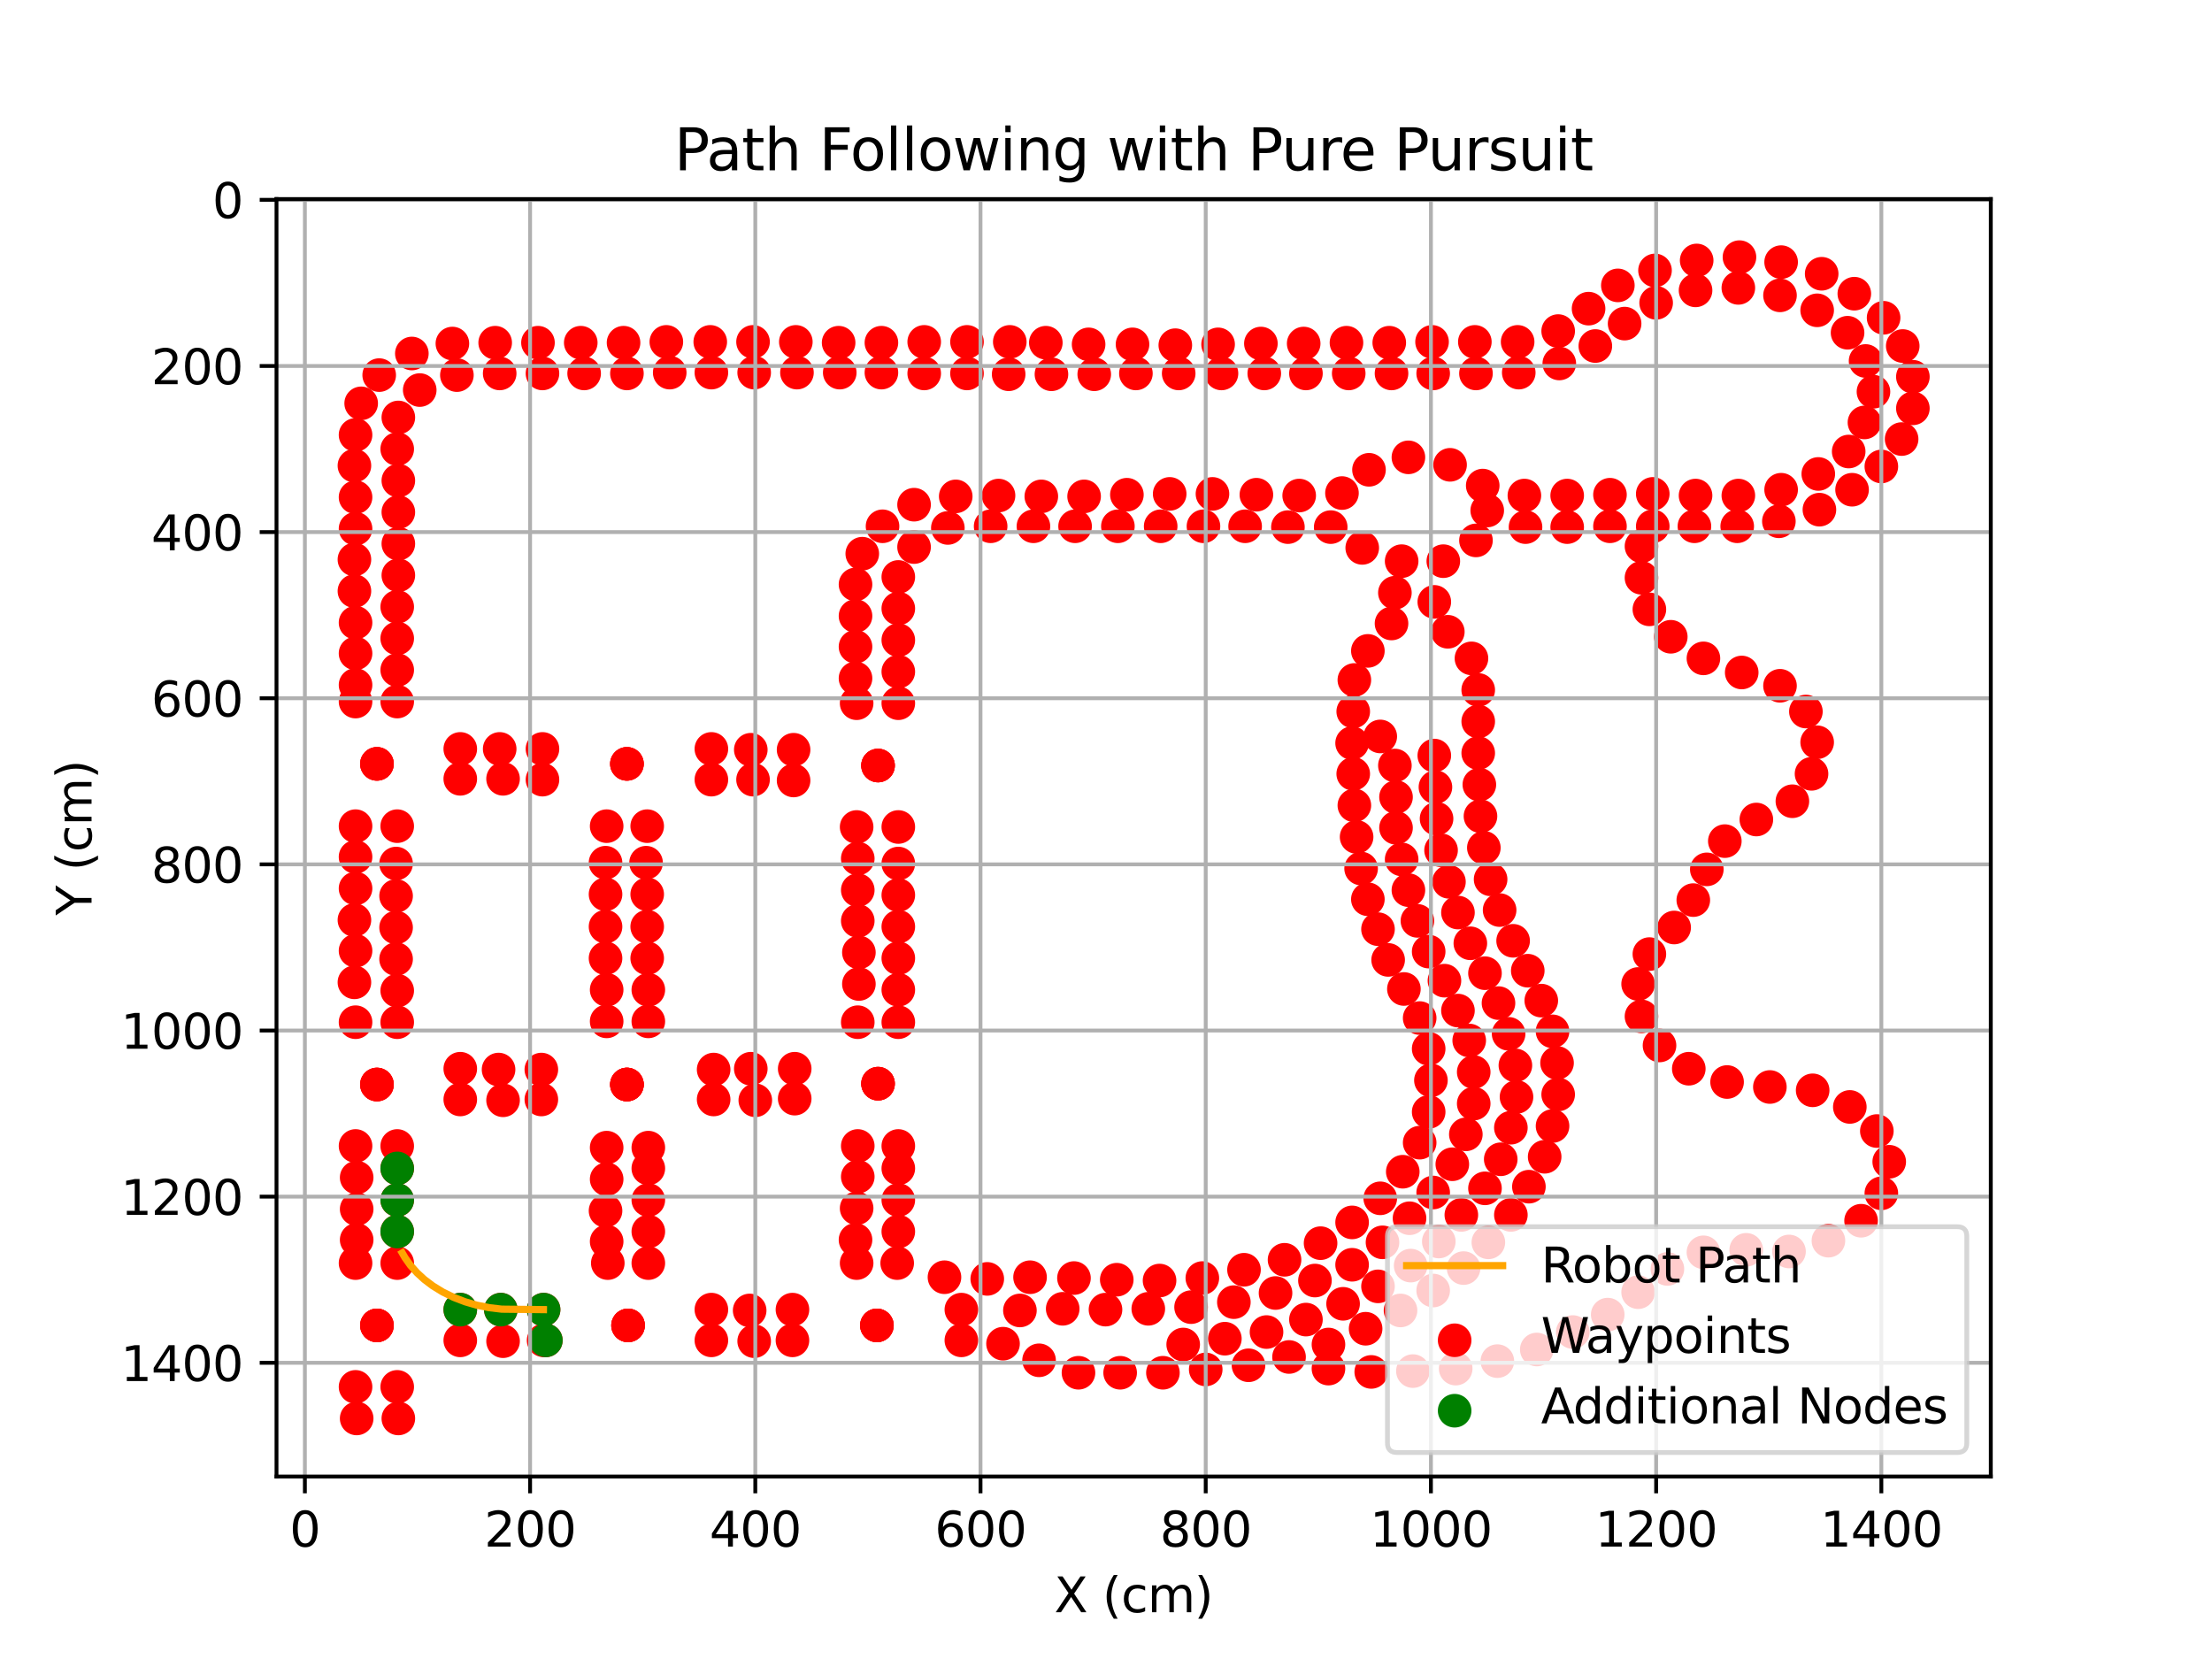 <?xml version="1.0" encoding="utf-8" standalone="no"?>
<!DOCTYPE svg PUBLIC "-//W3C//DTD SVG 1.1//EN"
  "http://www.w3.org/Graphics/SVG/1.1/DTD/svg11.dtd">
<svg xmlns:xlink="http://www.w3.org/1999/xlink" width="460.8pt" height="345.6pt" viewBox="0 0 460.8 345.6" xmlns="http://www.w3.org/2000/svg" version="1.1">
 <defs>
  <style type="text/css">*{stroke-linejoin: round; stroke-linecap: butt}</style>
 </defs>
 <g id="figure_1">
  <g id="patch_1">
   <path d="M 0 345.6 
L 460.8 345.6 
L 460.8 0 
L 0 0 
z
" style="fill: #ffffff"/>
  </g>
  <g id="axes_1">
   <g id="patch_2">
    <path d="M 57.6 307.584 
L 414.72 307.584 
L 414.72 41.472 
L 57.6 41.472 
z
" style="fill: #ffffff"/>
   </g>
   <g id="PathCollection_1">
    <defs>
     <path id="m11e05e18b5" d="M 0 3 
C 0.796 3 1.559 2.684 2.121 2.121 
C 2.684 1.559 3 0.796 3 0 
C 3 -0.796 2.684 -1.559 2.121 -2.121 
C 1.559 -2.684 0.796 -3 0 -3 
C -0.796 -3 -1.559 -2.684 -2.121 -2.121 
C -2.684 -1.559 -3 -0.796 -3 0 
C -3 0.796 -2.684 1.559 -2.121 2.121 
C -1.559 2.684 -0.796 3 0 3 
z
" style="stroke: #ff0000"/>
    </defs>
    <g clip-path="url(#pa072c3e9da)">
     <use xlink:href="#m11e05e18b5" x="112.773" y="222.808" style="fill: #ff0000; stroke: #ff0000"/>
     <use xlink:href="#m11e05e18b5" x="112.773" y="229.038" style="fill: #ff0000; stroke: #ff0000"/>
     <use xlink:href="#m11e05e18b5" x="126.378" y="239.075" style="fill: #ff0000; stroke: #ff0000"/>
     <use xlink:href="#m11e05e18b5" x="135.057" y="239.075" style="fill: #ff0000; stroke: #ff0000"/>
     <use xlink:href="#m11e05e18b5" x="148.663" y="229.038" style="fill: #ff0000; stroke: #ff0000"/>
     <use xlink:href="#m11e05e18b5" x="148.663" y="222.808" style="fill: #ff0000; stroke: #ff0000"/>
     <use xlink:href="#m11e05e18b5" x="135.057" y="212.771" style="fill: #ff0000; stroke: #ff0000"/>
     <use xlink:href="#m11e05e18b5" x="126.378" y="212.771" style="fill: #ff0000; stroke: #ff0000"/>
     <use xlink:href="#m11e05e18b5" x="130.6" y="225.923" style="fill: #ff0000; stroke: #ff0000"/>
     <use xlink:href="#m11e05e18b5" x="130.6" y="225.923" style="fill: #ff0000; stroke: #ff0000"/>
     <use xlink:href="#m11e05e18b5" x="130.6" y="225.923" style="fill: #ff0000; stroke: #ff0000"/>
     <use xlink:href="#m11e05e18b5" x="130.6" y="225.923" style="fill: #ff0000; stroke: #ff0000"/>
     <use xlink:href="#m11e05e18b5" x="148.194" y="156.012" style="fill: #ff0000; stroke: #ff0000"/>
     <use xlink:href="#m11e05e18b5" x="148.194" y="162.415" style="fill: #ff0000; stroke: #ff0000"/>
     <use xlink:href="#m11e05e18b5" x="134.823" y="172.105" style="fill: #ff0000; stroke: #ff0000"/>
     <use xlink:href="#m11e05e18b5" x="126.378" y="172.105" style="fill: #ff0000; stroke: #ff0000"/>
     <use xlink:href="#m11e05e18b5" x="113.007" y="156.012" style="fill: #ff0000; stroke: #ff0000"/>
     <use xlink:href="#m11e05e18b5" x="113.007" y="162.415" style="fill: #ff0000; stroke: #ff0000"/>
     <use xlink:href="#m11e05e18b5" x="130.6" y="159.127" style="fill: #ff0000; stroke: #ff0000"/>
     <use xlink:href="#m11e05e18b5" x="130.6" y="159.127" style="fill: #ff0000; stroke: #ff0000"/>
     <use xlink:href="#m11e05e18b5" x="130.6" y="159.127" style="fill: #ff0000; stroke: #ff0000"/>
     <use xlink:href="#m11e05e18b5" x="187.133" y="172.278" style="fill: #ff0000; stroke: #ff0000"/>
     <use xlink:href="#m11e05e18b5" x="178.454" y="172.278" style="fill: #ff0000; stroke: #ff0000"/>
     <use xlink:href="#m11e05e18b5" x="165.318" y="162.588" style="fill: #ff0000; stroke: #ff0000"/>
     <use xlink:href="#m11e05e18b5" x="165.318" y="156.185" style="fill: #ff0000; stroke: #ff0000"/>
     <use xlink:href="#m11e05e18b5" x="187.133" y="146.494" style="fill: #ff0000; stroke: #ff0000"/>
     <use xlink:href="#m11e05e18b5" x="178.454" y="146.494" style="fill: #ff0000; stroke: #ff0000"/>
     <use xlink:href="#m11e05e18b5" x="182.911" y="159.473" style="fill: #ff0000; stroke: #ff0000"/>
     <use xlink:href="#m11e05e18b5" x="182.911" y="159.473" style="fill: #ff0000; stroke: #ff0000"/>
     <use xlink:href="#m11e05e18b5" x="182.911" y="159.473" style="fill: #ff0000; stroke: #ff0000"/>
     <use xlink:href="#m11e05e18b5" x="187.133" y="238.729" style="fill: #ff0000; stroke: #ff0000"/>
     <use xlink:href="#m11e05e18b5" x="178.689" y="238.729" style="fill: #ff0000; stroke: #ff0000"/>
     <use xlink:href="#m11e05e18b5" x="165.552" y="228.865" style="fill: #ff0000; stroke: #ff0000"/>
     <use xlink:href="#m11e05e18b5" x="165.552" y="222.635" style="fill: #ff0000; stroke: #ff0000"/>
     <use xlink:href="#m11e05e18b5" x="187.133" y="212.944" style="fill: #ff0000; stroke: #ff0000"/>
     <use xlink:href="#m11e05e18b5" x="178.689" y="212.944" style="fill: #ff0000; stroke: #ff0000"/>
     <use xlink:href="#m11e05e18b5" x="182.911" y="225.75" style="fill: #ff0000; stroke: #ff0000"/>
     <use xlink:href="#m11e05e18b5" x="182.911" y="225.75" style="fill: #ff0000; stroke: #ff0000"/>
     <use xlink:href="#m11e05e18b5" x="182.911" y="225.75" style="fill: #ff0000; stroke: #ff0000"/>
     <use xlink:href="#m11e05e18b5" x="113.242" y="279.222" style="fill: #ff0000; stroke: #ff0000"/>
     <use xlink:href="#m11e05e18b5" x="113.242" y="272.819" style="fill: #ff0000; stroke: #ff0000"/>
     <use xlink:href="#m11e05e18b5" x="126.613" y="263.128" style="fill: #ff0000; stroke: #ff0000"/>
     <use xlink:href="#m11e05e18b5" x="135.057" y="263.128" style="fill: #ff0000; stroke: #ff0000"/>
     <use xlink:href="#m11e05e18b5" x="148.194" y="279.222" style="fill: #ff0000; stroke: #ff0000"/>
     <use xlink:href="#m11e05e18b5" x="148.194" y="272.819" style="fill: #ff0000; stroke: #ff0000"/>
     <use xlink:href="#m11e05e18b5" x="130.835" y="276.107" style="fill: #ff0000; stroke: #ff0000"/>
     <use xlink:href="#m11e05e18b5" x="130.835" y="276.107" style="fill: #ff0000; stroke: #ff0000"/>
     <use xlink:href="#m11e05e18b5" x="130.835" y="276.107" style="fill: #ff0000; stroke: #ff0000"/>
     <use xlink:href="#m11e05e18b5" x="165.083" y="279.222" style="fill: #ff0000; stroke: #ff0000"/>
     <use xlink:href="#m11e05e18b5" x="165.083" y="272.819" style="fill: #ff0000; stroke: #ff0000"/>
     <use xlink:href="#m11e05e18b5" x="178.454" y="263.128" style="fill: #ff0000; stroke: #ff0000"/>
     <use xlink:href="#m11e05e18b5" x="186.899" y="263.128" style="fill: #ff0000; stroke: #ff0000"/>
     <use xlink:href="#m11e05e18b5" x="200.27" y="279.222" style="fill: #ff0000; stroke: #ff0000"/>
     <use xlink:href="#m11e05e18b5" x="200.27" y="272.819" style="fill: #ff0000; stroke: #ff0000"/>
     <use xlink:href="#m11e05e18b5" x="182.676" y="276.107" style="fill: #ff0000; stroke: #ff0000"/>
     <use xlink:href="#m11e05e18b5" x="182.676" y="276.107" style="fill: #ff0000; stroke: #ff0000"/>
     <use xlink:href="#m11e05e18b5" x="182.676" y="276.107" style="fill: #ff0000; stroke: #ff0000"/>
     <use xlink:href="#m11e05e18b5" x="74.067" y="146.148" style="fill: #ff0000; stroke: #ff0000"/>
     <use xlink:href="#m11e05e18b5" x="82.747" y="146.148" style="fill: #ff0000; stroke: #ff0000"/>
     <use xlink:href="#m11e05e18b5" x="95.883" y="156.012" style="fill: #ff0000; stroke: #ff0000"/>
     <use xlink:href="#m11e05e18b5" x="95.883" y="162.242" style="fill: #ff0000; stroke: #ff0000"/>
     <use xlink:href="#m11e05e18b5" x="74.067" y="172.105" style="fill: #ff0000; stroke: #ff0000"/>
     <use xlink:href="#m11e05e18b5" x="82.747" y="172.105" style="fill: #ff0000; stroke: #ff0000"/>
     <use xlink:href="#m11e05e18b5" x="78.524" y="159.127" style="fill: #ff0000; stroke: #ff0000"/>
     <use xlink:href="#m11e05e18b5" x="78.524" y="159.127" style="fill: #ff0000; stroke: #ff0000"/>
     <use xlink:href="#m11e05e18b5" x="78.524" y="159.127" style="fill: #ff0000; stroke: #ff0000"/>
     <use xlink:href="#m11e05e18b5" x="74.067" y="212.944" style="fill: #ff0000; stroke: #ff0000"/>
     <use xlink:href="#m11e05e18b5" x="82.747" y="212.944" style="fill: #ff0000; stroke: #ff0000"/>
     <use xlink:href="#m11e05e18b5" x="95.883" y="222.635" style="fill: #ff0000; stroke: #ff0000"/>
     <use xlink:href="#m11e05e18b5" x="95.883" y="229.038" style="fill: #ff0000; stroke: #ff0000"/>
     <use xlink:href="#m11e05e18b5" x="74.067" y="238.729" style="fill: #ff0000; stroke: #ff0000"/>
     <use xlink:href="#m11e05e18b5" x="82.747" y="238.729" style="fill: #ff0000; stroke: #ff0000"/>
     <use xlink:href="#m11e05e18b5" x="78.524" y="225.923" style="fill: #ff0000; stroke: #ff0000"/>
     <use xlink:href="#m11e05e18b5" x="78.524" y="225.923" style="fill: #ff0000; stroke: #ff0000"/>
     <use xlink:href="#m11e05e18b5" x="78.524" y="225.923" style="fill: #ff0000; stroke: #ff0000"/>
     <use xlink:href="#m11e05e18b5" x="74.067" y="263.128" style="fill: #ff0000; stroke: #ff0000"/>
     <use xlink:href="#m11e05e18b5" x="82.747" y="263.128" style="fill: #ff0000; stroke: #ff0000"/>
     <use xlink:href="#m11e05e18b5" x="95.883" y="272.819" style="fill: #ff0000; stroke: #ff0000"/>
     <use xlink:href="#m11e05e18b5" x="95.883" y="279.222" style="fill: #ff0000; stroke: #ff0000"/>
     <use xlink:href="#m11e05e18b5" x="74.067" y="288.912" style="fill: #ff0000; stroke: #ff0000"/>
     <use xlink:href="#m11e05e18b5" x="82.747" y="288.912" style="fill: #ff0000; stroke: #ff0000"/>
     <use xlink:href="#m11e05e18b5" x="78.524" y="276.107" style="fill: #ff0000; stroke: #ff0000"/>
     <use xlink:href="#m11e05e18b5" x="78.524" y="276.107" style="fill: #ff0000; stroke: #ff0000"/>
     <use xlink:href="#m11e05e18b5" x="78.524" y="276.107" style="fill: #ff0000; stroke: #ff0000"/>
     <use xlink:href="#m11e05e18b5" x="74.302" y="295.488" style="fill: #ff0000; stroke: #ff0000"/>
     <use xlink:href="#m11e05e18b5" x="82.981" y="295.488" style="fill: #ff0000; stroke: #ff0000"/>
     <use xlink:href="#m11e05e18b5" x="104.797" y="279.395" style="fill: #ff0000; stroke: #ff0000"/>
     <use xlink:href="#m11e05e18b5" x="113.711" y="279.222" style="fill: #ff0000; stroke: #ff0000"/>
     <use xlink:href="#m11e05e18b5" x="104.328" y="272.819" style="fill: #ff0000; stroke: #ff0000"/>
     <use xlink:href="#m11e05e18b5" x="157.108" y="279.395" style="fill: #ff0000; stroke: #ff0000"/>
     <use xlink:href="#m11e05e18b5" x="156.169" y="272.992" style="fill: #ff0000; stroke: #ff0000"/>
     <use xlink:href="#m11e05e18b5" x="82.747" y="256.552" style="fill: #ff0000; stroke: #ff0000"/>
     <use xlink:href="#m11e05e18b5" x="82.747" y="249.977" style="fill: #ff0000; stroke: #ff0000"/>
     <use xlink:href="#m11e05e18b5" x="82.747" y="243.401" style="fill: #ff0000; stroke: #ff0000"/>
     <use xlink:href="#m11e05e18b5" x="74.302" y="245.304" style="fill: #ff0000; stroke: #ff0000"/>
     <use xlink:href="#m11e05e18b5" x="74.302" y="251.88" style="fill: #ff0000; stroke: #ff0000"/>
     <use xlink:href="#m11e05e18b5" x="74.302" y="258.283" style="fill: #ff0000; stroke: #ff0000"/>
     <use xlink:href="#m11e05e18b5" x="135.057" y="256.552" style="fill: #ff0000; stroke: #ff0000"/>
     <use xlink:href="#m11e05e18b5" x="135.057" y="249.977" style="fill: #ff0000; stroke: #ff0000"/>
     <use xlink:href="#m11e05e18b5" x="135.057" y="243.401" style="fill: #ff0000; stroke: #ff0000"/>
     <use xlink:href="#m11e05e18b5" x="126.378" y="245.65" style="fill: #ff0000; stroke: #ff0000"/>
     <use xlink:href="#m11e05e18b5" x="126.143" y="252.226" style="fill: #ff0000; stroke: #ff0000"/>
     <use xlink:href="#m11e05e18b5" x="126.378" y="258.629" style="fill: #ff0000; stroke: #ff0000"/>
     <use xlink:href="#m11e05e18b5" x="187.133" y="256.552" style="fill: #ff0000; stroke: #ff0000"/>
     <use xlink:href="#m11e05e18b5" x="187.133" y="249.977" style="fill: #ff0000; stroke: #ff0000"/>
     <use xlink:href="#m11e05e18b5" x="187.133" y="243.401" style="fill: #ff0000; stroke: #ff0000"/>
     <use xlink:href="#m11e05e18b5" x="178.689" y="245.131" style="fill: #ff0000; stroke: #ff0000"/>
     <use xlink:href="#m11e05e18b5" x="178.454" y="251.707" style="fill: #ff0000; stroke: #ff0000"/>
     <use xlink:href="#m11e05e18b5" x="178.219" y="258.283" style="fill: #ff0000; stroke: #ff0000"/>
     <use xlink:href="#m11e05e18b5" x="104.797" y="229.211" style="fill: #ff0000; stroke: #ff0000"/>
     <use xlink:href="#m11e05e18b5" x="103.859" y="222.808" style="fill: #ff0000; stroke: #ff0000"/>
     <use xlink:href="#m11e05e18b5" x="157.342" y="229.211" style="fill: #ff0000; stroke: #ff0000"/>
     <use xlink:href="#m11e05e18b5" x="156.404" y="222.635" style="fill: #ff0000; stroke: #ff0000"/>
     <use xlink:href="#m11e05e18b5" x="187.133" y="206.196" style="fill: #ff0000; stroke: #ff0000"/>
     <use xlink:href="#m11e05e18b5" x="187.133" y="199.62" style="fill: #ff0000; stroke: #ff0000"/>
     <use xlink:href="#m11e05e18b5" x="187.133" y="193.044" style="fill: #ff0000; stroke: #ff0000"/>
     <use xlink:href="#m11e05e18b5" x="187.133" y="186.468" style="fill: #ff0000; stroke: #ff0000"/>
     <use xlink:href="#m11e05e18b5" x="187.133" y="179.892" style="fill: #ff0000; stroke: #ff0000"/>
     <use xlink:href="#m11e05e18b5" x="178.689" y="178.854" style="fill: #ff0000; stroke: #ff0000"/>
     <use xlink:href="#m11e05e18b5" x="178.689" y="185.43" style="fill: #ff0000; stroke: #ff0000"/>
     <use xlink:href="#m11e05e18b5" x="178.689" y="191.833" style="fill: #ff0000; stroke: #ff0000"/>
     <use xlink:href="#m11e05e18b5" x="178.923" y="198.409" style="fill: #ff0000; stroke: #ff0000"/>
     <use xlink:href="#m11e05e18b5" x="178.923" y="204.984" style="fill: #ff0000; stroke: #ff0000"/>
     <use xlink:href="#m11e05e18b5" x="82.747" y="206.369" style="fill: #ff0000; stroke: #ff0000"/>
     <use xlink:href="#m11e05e18b5" x="82.512" y="199.793" style="fill: #ff0000; stroke: #ff0000"/>
     <use xlink:href="#m11e05e18b5" x="82.512" y="193.217" style="fill: #ff0000; stroke: #ff0000"/>
     <use xlink:href="#m11e05e18b5" x="82.512" y="186.641" style="fill: #ff0000; stroke: #ff0000"/>
     <use xlink:href="#m11e05e18b5" x="82.512" y="179.892" style="fill: #ff0000; stroke: #ff0000"/>
     <use xlink:href="#m11e05e18b5" x="74.067" y="178.508" style="fill: #ff0000; stroke: #ff0000"/>
     <use xlink:href="#m11e05e18b5" x="74.067" y="185.084" style="fill: #ff0000; stroke: #ff0000"/>
     <use xlink:href="#m11e05e18b5" x="73.833" y="191.66" style="fill: #ff0000; stroke: #ff0000"/>
     <use xlink:href="#m11e05e18b5" x="74.067" y="198.062" style="fill: #ff0000; stroke: #ff0000"/>
     <use xlink:href="#m11e05e18b5" x="73.833" y="204.638" style="fill: #ff0000; stroke: #ff0000"/>
     <use xlink:href="#m11e05e18b5" x="135.057" y="206.196" style="fill: #ff0000; stroke: #ff0000"/>
     <use xlink:href="#m11e05e18b5" x="134.823" y="199.62" style="fill: #ff0000; stroke: #ff0000"/>
     <use xlink:href="#m11e05e18b5" x="134.823" y="193.044" style="fill: #ff0000; stroke: #ff0000"/>
     <use xlink:href="#m11e05e18b5" x="134.823" y="186.295" style="fill: #ff0000; stroke: #ff0000"/>
     <use xlink:href="#m11e05e18b5" x="134.588" y="179.719" style="fill: #ff0000; stroke: #ff0000"/>
     <use xlink:href="#m11e05e18b5" x="126.378" y="206.196" style="fill: #ff0000; stroke: #ff0000"/>
     <use xlink:href="#m11e05e18b5" x="126.143" y="199.62" style="fill: #ff0000; stroke: #ff0000"/>
     <use xlink:href="#m11e05e18b5" x="126.143" y="193.044" style="fill: #ff0000; stroke: #ff0000"/>
     <use xlink:href="#m11e05e18b5" x="126.143" y="186.295" style="fill: #ff0000; stroke: #ff0000"/>
     <use xlink:href="#m11e05e18b5" x="126.143" y="179.719" style="fill: #ff0000; stroke: #ff0000"/>
     <use xlink:href="#m11e05e18b5" x="104.797" y="162.242" style="fill: #ff0000; stroke: #ff0000"/>
     <use xlink:href="#m11e05e18b5" x="104.093" y="156.012" style="fill: #ff0000; stroke: #ff0000"/>
     <use xlink:href="#m11e05e18b5" x="156.873" y="162.415" style="fill: #ff0000; stroke: #ff0000"/>
     <use xlink:href="#m11e05e18b5" x="156.404" y="156.185" style="fill: #ff0000; stroke: #ff0000"/>
     <use xlink:href="#m11e05e18b5" x="82.747" y="139.572" style="fill: #ff0000; stroke: #ff0000"/>
     <use xlink:href="#m11e05e18b5" x="82.747" y="132.997" style="fill: #ff0000; stroke: #ff0000"/>
     <use xlink:href="#m11e05e18b5" x="82.747" y="126.421" style="fill: #ff0000; stroke: #ff0000"/>
     <use xlink:href="#m11e05e18b5" x="82.981" y="119.845" style="fill: #ff0000; stroke: #ff0000"/>
     <use xlink:href="#m11e05e18b5" x="82.981" y="113.269" style="fill: #ff0000; stroke: #ff0000"/>
     <use xlink:href="#m11e05e18b5" x="82.981" y="106.693" style="fill: #ff0000; stroke: #ff0000"/>
     <use xlink:href="#m11e05e18b5" x="82.981" y="100.118" style="fill: #ff0000; stroke: #ff0000"/>
     <use xlink:href="#m11e05e18b5" x="82.747" y="93.542" style="fill: #ff0000; stroke: #ff0000"/>
     <use xlink:href="#m11e05e18b5" x="82.981" y="86.966" style="fill: #ff0000; stroke: #ff0000"/>
     <use xlink:href="#m11e05e18b5" x="87.438" y="81.256" style="fill: #ff0000; stroke: #ff0000"/>
     <use xlink:href="#m11e05e18b5" x="95.179" y="78.141" style="fill: #ff0000; stroke: #ff0000"/>
     <use xlink:href="#m11e05e18b5" x="104.093" y="77.795" style="fill: #ff0000; stroke: #ff0000"/>
     <use xlink:href="#m11e05e18b5" x="113.007" y="77.795" style="fill: #ff0000; stroke: #ff0000"/>
     <use xlink:href="#m11e05e18b5" x="121.686" y="77.795" style="fill: #ff0000; stroke: #ff0000"/>
     <use xlink:href="#m11e05e18b5" x="130.6" y="77.795" style="fill: #ff0000; stroke: #ff0000"/>
     <use xlink:href="#m11e05e18b5" x="139.514" y="77.622" style="fill: #ff0000; stroke: #ff0000"/>
     <use xlink:href="#m11e05e18b5" x="148.194" y="77.622" style="fill: #ff0000; stroke: #ff0000"/>
     <use xlink:href="#m11e05e18b5" x="157.108" y="77.622" style="fill: #ff0000; stroke: #ff0000"/>
     <use xlink:href="#m11e05e18b5" x="166.021" y="77.622" style="fill: #ff0000; stroke: #ff0000"/>
     <use xlink:href="#m11e05e18b5" x="174.935" y="77.622" style="fill: #ff0000; stroke: #ff0000"/>
     <use xlink:href="#m11e05e18b5" x="183.615" y="77.622" style="fill: #ff0000; stroke: #ff0000"/>
     <use xlink:href="#m11e05e18b5" x="192.529" y="77.795" style="fill: #ff0000; stroke: #ff0000"/>
     <use xlink:href="#m11e05e18b5" x="201.443" y="77.795" style="fill: #ff0000; stroke: #ff0000"/>
     <use xlink:href="#m11e05e18b5" x="210.122" y="77.968" style="fill: #ff0000; stroke: #ff0000"/>
     <use xlink:href="#m11e05e18b5" x="210.357" y="71.219" style="fill: #ff0000; stroke: #ff0000"/>
     <use xlink:href="#m11e05e18b5" x="201.443" y="71.219" style="fill: #ff0000; stroke: #ff0000"/>
     <use xlink:href="#m11e05e18b5" x="192.529" y="71.219" style="fill: #ff0000; stroke: #ff0000"/>
     <use xlink:href="#m11e05e18b5" x="183.615" y="71.392" style="fill: #ff0000; stroke: #ff0000"/>
     <use xlink:href="#m11e05e18b5" x="174.701" y="71.392" style="fill: #ff0000; stroke: #ff0000"/>
     <use xlink:href="#m11e05e18b5" x="165.787" y="71.219" style="fill: #ff0000; stroke: #ff0000"/>
     <use xlink:href="#m11e05e18b5" x="156.873" y="71.219" style="fill: #ff0000; stroke: #ff0000"/>
     <use xlink:href="#m11e05e18b5" x="147.959" y="71.219" style="fill: #ff0000; stroke: #ff0000"/>
     <use xlink:href="#m11e05e18b5" x="138.811" y="71.219" style="fill: #ff0000; stroke: #ff0000"/>
     <use xlink:href="#m11e05e18b5" x="129.897" y="71.392" style="fill: #ff0000; stroke: #ff0000"/>
     <use xlink:href="#m11e05e18b5" x="120.983" y="71.392" style="fill: #ff0000; stroke: #ff0000"/>
     <use xlink:href="#m11e05e18b5" x="112.069" y="71.392" style="fill: #ff0000; stroke: #ff0000"/>
     <use xlink:href="#m11e05e18b5" x="103.155" y="71.392" style="fill: #ff0000; stroke: #ff0000"/>
     <use xlink:href="#m11e05e18b5" x="94.241" y="71.565" style="fill: #ff0000; stroke: #ff0000"/>
     <use xlink:href="#m11e05e18b5" x="85.796" y="73.641" style="fill: #ff0000; stroke: #ff0000"/>
     <use xlink:href="#m11e05e18b5" x="78.993" y="78.141" style="fill: #ff0000; stroke: #ff0000"/>
     <use xlink:href="#m11e05e18b5" x="75.24" y="84.024" style="fill: #ff0000; stroke: #ff0000"/>
     <use xlink:href="#m11e05e18b5" x="74.067" y="90.6" style="fill: #ff0000; stroke: #ff0000"/>
     <use xlink:href="#m11e05e18b5" x="73.833" y="97.003" style="fill: #ff0000; stroke: #ff0000"/>
     <use xlink:href="#m11e05e18b5" x="74.067" y="103.579" style="fill: #ff0000; stroke: #ff0000"/>
     <use xlink:href="#m11e05e18b5" x="74.067" y="110.154" style="fill: #ff0000; stroke: #ff0000"/>
     <use xlink:href="#m11e05e18b5" x="73.833" y="116.557" style="fill: #ff0000; stroke: #ff0000"/>
     <use xlink:href="#m11e05e18b5" x="73.833" y="123.133" style="fill: #ff0000; stroke: #ff0000"/>
     <use xlink:href="#m11e05e18b5" x="74.067" y="129.709" style="fill: #ff0000; stroke: #ff0000"/>
     <use xlink:href="#m11e05e18b5" x="74.067" y="136.112" style="fill: #ff0000; stroke: #ff0000"/>
     <use xlink:href="#m11e05e18b5" x="74.067" y="142.687" style="fill: #ff0000; stroke: #ff0000"/>
     <use xlink:href="#m11e05e18b5" x="219.036" y="77.968" style="fill: #ff0000; stroke: #ff0000"/>
     <use xlink:href="#m11e05e18b5" x="227.95" y="77.968" style="fill: #ff0000; stroke: #ff0000"/>
     <use xlink:href="#m11e05e18b5" x="236.629" y="77.795" style="fill: #ff0000; stroke: #ff0000"/>
     <use xlink:href="#m11e05e18b5" x="245.543" y="77.795" style="fill: #ff0000; stroke: #ff0000"/>
     <use xlink:href="#m11e05e18b5" x="254.457" y="77.795" style="fill: #ff0000; stroke: #ff0000"/>
     <use xlink:href="#m11e05e18b5" x="263.371" y="77.795" style="fill: #ff0000; stroke: #ff0000"/>
     <use xlink:href="#m11e05e18b5" x="272.05" y="77.795" style="fill: #ff0000; stroke: #ff0000"/>
     <use xlink:href="#m11e05e18b5" x="280.964" y="77.795" style="fill: #ff0000; stroke: #ff0000"/>
     <use xlink:href="#m11e05e18b5" x="289.878" y="77.795" style="fill: #ff0000; stroke: #ff0000"/>
     <use xlink:href="#m11e05e18b5" x="298.557" y="77.795" style="fill: #ff0000; stroke: #ff0000"/>
     <use xlink:href="#m11e05e18b5" x="307.471" y="77.795" style="fill: #ff0000; stroke: #ff0000"/>
     <use xlink:href="#m11e05e18b5" x="316.385" y="77.622" style="fill: #ff0000; stroke: #ff0000"/>
     <use xlink:href="#m11e05e18b5" x="324.83" y="75.718" style="fill: #ff0000; stroke: #ff0000"/>
     <use xlink:href="#m11e05e18b5" x="332.337" y="72.084" style="fill: #ff0000; stroke: #ff0000"/>
     <use xlink:href="#m11e05e18b5" x="338.436" y="67.412" style="fill: #ff0000; stroke: #ff0000"/>
     <use xlink:href="#m11e05e18b5" x="345.004" y="63.086" style="fill: #ff0000; stroke: #ff0000"/>
     <use xlink:href="#m11e05e18b5" x="353.214" y="60.49" style="fill: #ff0000; stroke: #ff0000"/>
     <use xlink:href="#m11e05e18b5" x="362.128" y="59.971" style="fill: #ff0000; stroke: #ff0000"/>
     <use xlink:href="#m11e05e18b5" x="370.807" y="61.528" style="fill: #ff0000; stroke: #ff0000"/>
     <use xlink:href="#m11e05e18b5" x="378.548" y="64.643" style="fill: #ff0000; stroke: #ff0000"/>
     <use xlink:href="#m11e05e18b5" x="384.882" y="69.315" style="fill: #ff0000; stroke: #ff0000"/>
     <use xlink:href="#m11e05e18b5" x="388.635" y="75.199" style="fill: #ff0000; stroke: #ff0000"/>
     <use xlink:href="#m11e05e18b5" x="390.277" y="81.602" style="fill: #ff0000; stroke: #ff0000"/>
     <use xlink:href="#m11e05e18b5" x="388.4" y="88.004" style="fill: #ff0000; stroke: #ff0000"/>
     <use xlink:href="#m11e05e18b5" x="385.116" y="94.061" style="fill: #ff0000; stroke: #ff0000"/>
     <use xlink:href="#m11e05e18b5" x="378.783" y="98.733" style="fill: #ff0000; stroke: #ff0000"/>
     <use xlink:href="#m11e05e18b5" x="371.042" y="102.021" style="fill: #ff0000; stroke: #ff0000"/>
     <use xlink:href="#m11e05e18b5" x="362.128" y="103.233" style="fill: #ff0000; stroke: #ff0000"/>
     <use xlink:href="#m11e05e18b5" x="353.214" y="103.233" style="fill: #ff0000; stroke: #ff0000"/>
     <use xlink:href="#m11e05e18b5" x="344.3" y="102.886" style="fill: #ff0000; stroke: #ff0000"/>
     <use xlink:href="#m11e05e18b5" x="335.386" y="103.06" style="fill: #ff0000; stroke: #ff0000"/>
     <use xlink:href="#m11e05e18b5" x="326.472" y="103.233" style="fill: #ff0000; stroke: #ff0000"/>
     <use xlink:href="#m11e05e18b5" x="317.558" y="103.233" style="fill: #ff0000; stroke: #ff0000"/>
     <use xlink:href="#m11e05e18b5" x="317.793" y="109.808" style="fill: #ff0000; stroke: #ff0000"/>
     <use xlink:href="#m11e05e18b5" x="326.472" y="109.808" style="fill: #ff0000; stroke: #ff0000"/>
     <use xlink:href="#m11e05e18b5" x="335.386" y="109.635" style="fill: #ff0000; stroke: #ff0000"/>
     <use xlink:href="#m11e05e18b5" x="344.3" y="109.635" style="fill: #ff0000; stroke: #ff0000"/>
     <use xlink:href="#m11e05e18b5" x="352.979" y="109.635" style="fill: #ff0000; stroke: #ff0000"/>
     <use xlink:href="#m11e05e18b5" x="361.893" y="109.635" style="fill: #ff0000; stroke: #ff0000"/>
     <use xlink:href="#m11e05e18b5" x="370.573" y="108.597" style="fill: #ff0000; stroke: #ff0000"/>
     <use xlink:href="#m11e05e18b5" x="379.017" y="106.174" style="fill: #ff0000; stroke: #ff0000"/>
     <use xlink:href="#m11e05e18b5" x="385.82" y="102.021" style="fill: #ff0000; stroke: #ff0000"/>
     <use xlink:href="#m11e05e18b5" x="391.919" y="97.176" style="fill: #ff0000; stroke: #ff0000"/>
     <use xlink:href="#m11e05e18b5" x="396.142" y="91.465" style="fill: #ff0000; stroke: #ff0000"/>
     <use xlink:href="#m11e05e18b5" x="398.487" y="85.063" style="fill: #ff0000; stroke: #ff0000"/>
     <use xlink:href="#m11e05e18b5" x="398.487" y="78.487" style="fill: #ff0000; stroke: #ff0000"/>
     <use xlink:href="#m11e05e18b5" x="396.376" y="72.084" style="fill: #ff0000; stroke: #ff0000"/>
     <use xlink:href="#m11e05e18b5" x="392.388" y="66.2" style="fill: #ff0000; stroke: #ff0000"/>
     <use xlink:href="#m11e05e18b5" x="386.289" y="61.182" style="fill: #ff0000; stroke: #ff0000"/>
     <use xlink:href="#m11e05e18b5" x="379.487" y="57.029" style="fill: #ff0000; stroke: #ff0000"/>
     <use xlink:href="#m11e05e18b5" x="371.042" y="54.606" style="fill: #ff0000; stroke: #ff0000"/>
     <use xlink:href="#m11e05e18b5" x="362.362" y="53.568" style="fill: #ff0000; stroke: #ff0000"/>
     <use xlink:href="#m11e05e18b5" x="353.448" y="54.26" style="fill: #ff0000; stroke: #ff0000"/>
     <use xlink:href="#m11e05e18b5" x="344.769" y="56.337" style="fill: #ff0000; stroke: #ff0000"/>
     <use xlink:href="#m11e05e18b5" x="337.028" y="59.452" style="fill: #ff0000; stroke: #ff0000"/>
     <use xlink:href="#m11e05e18b5" x="330.929" y="64.297" style="fill: #ff0000; stroke: #ff0000"/>
     <use xlink:href="#m11e05e18b5" x="324.596" y="68.969" style="fill: #ff0000; stroke: #ff0000"/>
     <use xlink:href="#m11e05e18b5" x="316.151" y="71.219" style="fill: #ff0000; stroke: #ff0000"/>
     <use xlink:href="#m11e05e18b5" x="307.237" y="71.219" style="fill: #ff0000; stroke: #ff0000"/>
     <use xlink:href="#m11e05e18b5" x="298.323" y="71.219" style="fill: #ff0000; stroke: #ff0000"/>
     <use xlink:href="#m11e05e18b5" x="289.409" y="71.392" style="fill: #ff0000; stroke: #ff0000"/>
     <use xlink:href="#m11e05e18b5" x="280.495" y="71.392" style="fill: #ff0000; stroke: #ff0000"/>
     <use xlink:href="#m11e05e18b5" x="271.581" y="71.565" style="fill: #ff0000; stroke: #ff0000"/>
     <use xlink:href="#m11e05e18b5" x="262.667" y="71.565" style="fill: #ff0000; stroke: #ff0000"/>
     <use xlink:href="#m11e05e18b5" x="253.753" y="71.738" style="fill: #ff0000; stroke: #ff0000"/>
     <use xlink:href="#m11e05e18b5" x="244.839" y="71.911" style="fill: #ff0000; stroke: #ff0000"/>
     <use xlink:href="#m11e05e18b5" x="235.925" y="71.738" style="fill: #ff0000; stroke: #ff0000"/>
     <use xlink:href="#m11e05e18b5" x="226.777" y="71.738" style="fill: #ff0000; stroke: #ff0000"/>
     <use xlink:href="#m11e05e18b5" x="217.863" y="71.392" style="fill: #ff0000; stroke: #ff0000"/>
     <use xlink:href="#m11e05e18b5" x="308.879" y="101.156" style="fill: #ff0000; stroke: #ff0000"/>
     <use xlink:href="#m11e05e18b5" x="302.076" y="96.83" style="fill: #ff0000; stroke: #ff0000"/>
     <use xlink:href="#m11e05e18b5" x="293.397" y="95.272" style="fill: #ff0000; stroke: #ff0000"/>
     <use xlink:href="#m11e05e18b5" x="285.187" y="97.868" style="fill: #ff0000; stroke: #ff0000"/>
     <use xlink:href="#m11e05e18b5" x="279.557" y="102.713" style="fill: #ff0000; stroke: #ff0000"/>
     <use xlink:href="#m11e05e18b5" x="270.643" y="103.233" style="fill: #ff0000; stroke: #ff0000"/>
     <use xlink:href="#m11e05e18b5" x="261.729" y="103.06" style="fill: #ff0000; stroke: #ff0000"/>
     <use xlink:href="#m11e05e18b5" x="252.58" y="102.886" style="fill: #ff0000; stroke: #ff0000"/>
     <use xlink:href="#m11e05e18b5" x="243.666" y="102.886" style="fill: #ff0000; stroke: #ff0000"/>
     <use xlink:href="#m11e05e18b5" x="234.753" y="103.06" style="fill: #ff0000; stroke: #ff0000"/>
     <use xlink:href="#m11e05e18b5" x="225.839" y="103.406" style="fill: #ff0000; stroke: #ff0000"/>
     <use xlink:href="#m11e05e18b5" x="216.925" y="103.406" style="fill: #ff0000; stroke: #ff0000"/>
     <use xlink:href="#m11e05e18b5" x="208.011" y="103.233" style="fill: #ff0000; stroke: #ff0000"/>
     <use xlink:href="#m11e05e18b5" x="199.097" y="103.406" style="fill: #ff0000; stroke: #ff0000"/>
     <use xlink:href="#m11e05e18b5" x="190.417" y="105.136" style="fill: #ff0000; stroke: #ff0000"/>
     <use xlink:href="#m11e05e18b5" x="183.849" y="109.635" style="fill: #ff0000; stroke: #ff0000"/>
     <use xlink:href="#m11e05e18b5" x="179.627" y="115.346" style="fill: #ff0000; stroke: #ff0000"/>
     <use xlink:href="#m11e05e18b5" x="178.219" y="121.749" style="fill: #ff0000; stroke: #ff0000"/>
     <use xlink:href="#m11e05e18b5" x="178.219" y="128.324" style="fill: #ff0000; stroke: #ff0000"/>
     <use xlink:href="#m11e05e18b5" x="178.219" y="134.727" style="fill: #ff0000; stroke: #ff0000"/>
     <use xlink:href="#m11e05e18b5" x="178.219" y="141.303" style="fill: #ff0000; stroke: #ff0000"/>
     <use xlink:href="#m11e05e18b5" x="187.133" y="139.919" style="fill: #ff0000; stroke: #ff0000"/>
     <use xlink:href="#m11e05e18b5" x="187.133" y="133.343" style="fill: #ff0000; stroke: #ff0000"/>
     <use xlink:href="#m11e05e18b5" x="187.133" y="126.767" style="fill: #ff0000; stroke: #ff0000"/>
     <use xlink:href="#m11e05e18b5" x="187.133" y="120.191" style="fill: #ff0000; stroke: #ff0000"/>
     <use xlink:href="#m11e05e18b5" x="190.417" y="113.961" style="fill: #ff0000; stroke: #ff0000"/>
     <use xlink:href="#m11e05e18b5" x="197.455" y="109.981" style="fill: #ff0000; stroke: #ff0000"/>
     <use xlink:href="#m11e05e18b5" x="206.369" y="109.635" style="fill: #ff0000; stroke: #ff0000"/>
     <use xlink:href="#m11e05e18b5" x="215.283" y="109.635" style="fill: #ff0000; stroke: #ff0000"/>
     <use xlink:href="#m11e05e18b5" x="223.962" y="109.635" style="fill: #ff0000; stroke: #ff0000"/>
     <use xlink:href="#m11e05e18b5" x="232.876" y="109.635" style="fill: #ff0000; stroke: #ff0000"/>
     <use xlink:href="#m11e05e18b5" x="241.79" y="109.635" style="fill: #ff0000; stroke: #ff0000"/>
     <use xlink:href="#m11e05e18b5" x="250.704" y="109.635" style="fill: #ff0000; stroke: #ff0000"/>
     <use xlink:href="#m11e05e18b5" x="259.383" y="109.635" style="fill: #ff0000; stroke: #ff0000"/>
     <use xlink:href="#m11e05e18b5" x="268.297" y="109.808" style="fill: #ff0000; stroke: #ff0000"/>
     <use xlink:href="#m11e05e18b5" x="277.211" y="109.808" style="fill: #ff0000; stroke: #ff0000"/>
     <use xlink:href="#m11e05e18b5" x="283.779" y="114.135" style="fill: #ff0000; stroke: #ff0000"/>
     <use xlink:href="#m11e05e18b5" x="291.989" y="116.903" style="fill: #ff0000; stroke: #ff0000"/>
     <use xlink:href="#m11e05e18b5" x="300.669" y="116.903" style="fill: #ff0000; stroke: #ff0000"/>
     <use xlink:href="#m11e05e18b5" x="307.471" y="112.577" style="fill: #ff0000; stroke: #ff0000"/>
     <use xlink:href="#m11e05e18b5" x="309.817" y="106.347" style="fill: #ff0000; stroke: #ff0000"/>
     <use xlink:href="#m11e05e18b5" x="208.949" y="279.914" style="fill: #ff0000; stroke: #ff0000"/>
     <use xlink:href="#m11e05e18b5" x="216.456" y="283.375" style="fill: #ff0000; stroke: #ff0000"/>
     <use xlink:href="#m11e05e18b5" x="224.666" y="285.97" style="fill: #ff0000; stroke: #ff0000"/>
     <use xlink:href="#m11e05e18b5" x="233.345" y="285.97" style="fill: #ff0000; stroke: #ff0000"/>
     <use xlink:href="#m11e05e18b5" x="242.259" y="285.97" style="fill: #ff0000; stroke: #ff0000"/>
     <use xlink:href="#m11e05e18b5" x="251.173" y="285.278" style="fill: #ff0000; stroke: #ff0000"/>
     <use xlink:href="#m11e05e18b5" x="260.087" y="284.413" style="fill: #ff0000; stroke: #ff0000"/>
     <use xlink:href="#m11e05e18b5" x="268.532" y="282.683" style="fill: #ff0000; stroke: #ff0000"/>
     <use xlink:href="#m11e05e18b5" x="276.742" y="280.087" style="fill: #ff0000; stroke: #ff0000"/>
     <use xlink:href="#m11e05e18b5" x="284.483" y="276.799" style="fill: #ff0000; stroke: #ff0000"/>
     <use xlink:href="#m11e05e18b5" x="291.755" y="272.992" style="fill: #ff0000; stroke: #ff0000"/>
     <use xlink:href="#m11e05e18b5" x="298.557" y="268.839" style="fill: #ff0000; stroke: #ff0000"/>
     <use xlink:href="#m11e05e18b5" x="304.891" y="264.166" style="fill: #ff0000; stroke: #ff0000"/>
     <use xlink:href="#m11e05e18b5" x="310.052" y="258.802" style="fill: #ff0000; stroke: #ff0000"/>
     <use xlink:href="#m11e05e18b5" x="314.743" y="253.091" style="fill: #ff0000; stroke: #ff0000"/>
     <use xlink:href="#m11e05e18b5" x="318.497" y="247.208" style="fill: #ff0000; stroke: #ff0000"/>
     <use xlink:href="#m11e05e18b5" x="321.781" y="240.978" style="fill: #ff0000; stroke: #ff0000"/>
     <use xlink:href="#m11e05e18b5" x="323.423" y="234.575" style="fill: #ff0000; stroke: #ff0000"/>
     <use xlink:href="#m11e05e18b5" x="324.596" y="228" style="fill: #ff0000; stroke: #ff0000"/>
     <use xlink:href="#m11e05e18b5" x="324.361" y="221.424" style="fill: #ff0000; stroke: #ff0000"/>
     <use xlink:href="#m11e05e18b5" x="323.423" y="214.848" style="fill: #ff0000; stroke: #ff0000"/>
     <use xlink:href="#m11e05e18b5" x="321.077" y="208.445" style="fill: #ff0000; stroke: #ff0000"/>
     <use xlink:href="#m11e05e18b5" x="318.262" y="202.216" style="fill: #ff0000; stroke: #ff0000"/>
     <use xlink:href="#m11e05e18b5" x="315.212" y="195.986" style="fill: #ff0000; stroke: #ff0000"/>
     <use xlink:href="#m11e05e18b5" x="312.398" y="189.583" style="fill: #ff0000; stroke: #ff0000"/>
     <use xlink:href="#m11e05e18b5" x="310.521" y="183.18" style="fill: #ff0000; stroke: #ff0000"/>
     <use xlink:href="#m11e05e18b5" x="309.113" y="176.605" style="fill: #ff0000; stroke: #ff0000"/>
     <use xlink:href="#m11e05e18b5" x="308.41" y="170.029" style="fill: #ff0000; stroke: #ff0000"/>
     <use xlink:href="#m11e05e18b5" x="308.175" y="163.453" style="fill: #ff0000; stroke: #ff0000"/>
     <use xlink:href="#m11e05e18b5" x="307.941" y="156.877" style="fill: #ff0000; stroke: #ff0000"/>
     <use xlink:href="#m11e05e18b5" x="307.941" y="150.301" style="fill: #ff0000; stroke: #ff0000"/>
     <use xlink:href="#m11e05e18b5" x="307.941" y="143.726" style="fill: #ff0000; stroke: #ff0000"/>
     <use xlink:href="#m11e05e18b5" x="306.533" y="137.15" style="fill: #ff0000; stroke: #ff0000"/>
     <use xlink:href="#m11e05e18b5" x="301.607" y="131.612" style="fill: #ff0000; stroke: #ff0000"/>
     <use xlink:href="#m11e05e18b5" x="298.792" y="125.383" style="fill: #ff0000; stroke: #ff0000"/>
     <use xlink:href="#m11e05e18b5" x="290.582" y="123.479" style="fill: #ff0000; stroke: #ff0000"/>
     <use xlink:href="#m11e05e18b5" x="289.878" y="129.882" style="fill: #ff0000; stroke: #ff0000"/>
     <use xlink:href="#m11e05e18b5" x="284.952" y="135.592" style="fill: #ff0000; stroke: #ff0000"/>
     <use xlink:href="#m11e05e18b5" x="282.137" y="141.649" style="fill: #ff0000; stroke: #ff0000"/>
     <use xlink:href="#m11e05e18b5" x="281.903" y="148.225" style="fill: #ff0000; stroke: #ff0000"/>
     <use xlink:href="#m11e05e18b5" x="281.668" y="154.801" style="fill: #ff0000; stroke: #ff0000"/>
     <use xlink:href="#m11e05e18b5" x="281.903" y="161.203" style="fill: #ff0000; stroke: #ff0000"/>
     <use xlink:href="#m11e05e18b5" x="282.137" y="167.779" style="fill: #ff0000; stroke: #ff0000"/>
     <use xlink:href="#m11e05e18b5" x="282.606" y="174.355" style="fill: #ff0000; stroke: #ff0000"/>
     <use xlink:href="#m11e05e18b5" x="283.545" y="180.931" style="fill: #ff0000; stroke: #ff0000"/>
     <use xlink:href="#m11e05e18b5" x="284.952" y="187.333" style="fill: #ff0000; stroke: #ff0000"/>
     <use xlink:href="#m11e05e18b5" x="287.063" y="193.563" style="fill: #ff0000; stroke: #ff0000"/>
     <use xlink:href="#m11e05e18b5" x="289.174" y="199.966" style="fill: #ff0000; stroke: #ff0000"/>
     <use xlink:href="#m11e05e18b5" x="292.458" y="206.023" style="fill: #ff0000; stroke: #ff0000"/>
     <use xlink:href="#m11e05e18b5" x="295.743" y="212.079" style="fill: #ff0000; stroke: #ff0000"/>
     <use xlink:href="#m11e05e18b5" x="297.619" y="218.482" style="fill: #ff0000; stroke: #ff0000"/>
     <use xlink:href="#m11e05e18b5" x="298.088" y="225.058" style="fill: #ff0000; stroke: #ff0000"/>
     <use xlink:href="#m11e05e18b5" x="297.619" y="231.634" style="fill: #ff0000; stroke: #ff0000"/>
     <use xlink:href="#m11e05e18b5" x="295.743" y="238.036" style="fill: #ff0000; stroke: #ff0000"/>
     <use xlink:href="#m11e05e18b5" x="292.224" y="244.093" style="fill: #ff0000; stroke: #ff0000"/>
     <use xlink:href="#m11e05e18b5" x="287.532" y="249.63" style="fill: #ff0000; stroke: #ff0000"/>
     <use xlink:href="#m11e05e18b5" x="281.668" y="254.649" style="fill: #ff0000; stroke: #ff0000"/>
     <use xlink:href="#m11e05e18b5" x="275.1" y="258.975" style="fill: #ff0000; stroke: #ff0000"/>
     <use xlink:href="#m11e05e18b5" x="267.593" y="262.436" style="fill: #ff0000; stroke: #ff0000"/>
     <use xlink:href="#m11e05e18b5" x="259.149" y="264.513" style="fill: #ff0000; stroke: #ff0000"/>
     <use xlink:href="#m11e05e18b5" x="250.469" y="266.243" style="fill: #ff0000; stroke: #ff0000"/>
     <use xlink:href="#m11e05e18b5" x="241.555" y="266.762" style="fill: #ff0000; stroke: #ff0000"/>
     <use xlink:href="#m11e05e18b5" x="232.641" y="266.589" style="fill: #ff0000; stroke: #ff0000"/>
     <use xlink:href="#m11e05e18b5" x="223.727" y="266.243" style="fill: #ff0000; stroke: #ff0000"/>
     <use xlink:href="#m11e05e18b5" x="214.579" y="266.07" style="fill: #ff0000; stroke: #ff0000"/>
     <use xlink:href="#m11e05e18b5" x="205.665" y="266.416" style="fill: #ff0000; stroke: #ff0000"/>
     <use xlink:href="#m11e05e18b5" x="196.751" y="266.07" style="fill: #ff0000; stroke: #ff0000"/>
     <use xlink:href="#m11e05e18b5" x="246.481" y="280.087" style="fill: #ff0000; stroke: #ff0000"/>
     <use xlink:href="#m11e05e18b5" x="255.161" y="278.875" style="fill: #ff0000; stroke: #ff0000"/>
     <use xlink:href="#m11e05e18b5" x="263.84" y="277.491" style="fill: #ff0000; stroke: #ff0000"/>
     <use xlink:href="#m11e05e18b5" x="272.05" y="274.895" style="fill: #ff0000; stroke: #ff0000"/>
     <use xlink:href="#m11e05e18b5" x="279.791" y="271.607" style="fill: #ff0000; stroke: #ff0000"/>
     <use xlink:href="#m11e05e18b5" x="287.063" y="267.973" style="fill: #ff0000; stroke: #ff0000"/>
     <use xlink:href="#m11e05e18b5" x="293.866" y="263.647" style="fill: #ff0000; stroke: #ff0000"/>
     <use xlink:href="#m11e05e18b5" x="299.73" y="258.629" style="fill: #ff0000; stroke: #ff0000"/>
     <use xlink:href="#m11e05e18b5" x="304.422" y="253.091" style="fill: #ff0000; stroke: #ff0000"/>
     <use xlink:href="#m11e05e18b5" x="309.348" y="247.554" style="fill: #ff0000; stroke: #ff0000"/>
     <use xlink:href="#m11e05e18b5" x="312.632" y="241.497" style="fill: #ff0000; stroke: #ff0000"/>
     <use xlink:href="#m11e05e18b5" x="314.743" y="234.921" style="fill: #ff0000; stroke: #ff0000"/>
     <use xlink:href="#m11e05e18b5" x="315.916" y="228.519" style="fill: #ff0000; stroke: #ff0000"/>
     <use xlink:href="#m11e05e18b5" x="315.682" y="221.943" style="fill: #ff0000; stroke: #ff0000"/>
     <use xlink:href="#m11e05e18b5" x="314.274" y="215.367" style="fill: #ff0000; stroke: #ff0000"/>
     <use xlink:href="#m11e05e18b5" x="312.163" y="208.964" style="fill: #ff0000; stroke: #ff0000"/>
     <use xlink:href="#m11e05e18b5" x="309.348" y="202.735" style="fill: #ff0000; stroke: #ff0000"/>
     <use xlink:href="#m11e05e18b5" x="306.299" y="196.505" style="fill: #ff0000; stroke: #ff0000"/>
     <use xlink:href="#m11e05e18b5" x="303.718" y="190.102" style="fill: #ff0000; stroke: #ff0000"/>
     <use xlink:href="#m11e05e18b5" x="301.842" y="183.7" style="fill: #ff0000; stroke: #ff0000"/>
     <use xlink:href="#m11e05e18b5" x="300.2" y="177.124" style="fill: #ff0000; stroke: #ff0000"/>
     <use xlink:href="#m11e05e18b5" x="299.261" y="170.548" style="fill: #ff0000; stroke: #ff0000"/>
     <use xlink:href="#m11e05e18b5" x="299.027" y="163.972" style="fill: #ff0000; stroke: #ff0000"/>
     <use xlink:href="#m11e05e18b5" x="298.792" y="157.396" style="fill: #ff0000; stroke: #ff0000"/>
     <use xlink:href="#m11e05e18b5" x="287.532" y="153.416" style="fill: #ff0000; stroke: #ff0000"/>
     <use xlink:href="#m11e05e18b5" x="290.582" y="159.473" style="fill: #ff0000; stroke: #ff0000"/>
     <use xlink:href="#m11e05e18b5" x="290.816" y="166.049" style="fill: #ff0000; stroke: #ff0000"/>
     <use xlink:href="#m11e05e18b5" x="290.816" y="172.451" style="fill: #ff0000; stroke: #ff0000"/>
     <use xlink:href="#m11e05e18b5" x="291.989" y="179.027" style="fill: #ff0000; stroke: #ff0000"/>
     <use xlink:href="#m11e05e18b5" x="293.397" y="185.43" style="fill: #ff0000; stroke: #ff0000"/>
     <use xlink:href="#m11e05e18b5" x="295.273" y="191.833" style="fill: #ff0000; stroke: #ff0000"/>
     <use xlink:href="#m11e05e18b5" x="297.619" y="198.235" style="fill: #ff0000; stroke: #ff0000"/>
     <use xlink:href="#m11e05e18b5" x="300.903" y="204.292" style="fill: #ff0000; stroke: #ff0000"/>
     <use xlink:href="#m11e05e18b5" x="303.718" y="210.522" style="fill: #ff0000; stroke: #ff0000"/>
     <use xlink:href="#m11e05e18b5" x="306.064" y="216.752" style="fill: #ff0000; stroke: #ff0000"/>
     <use xlink:href="#m11e05e18b5" x="307.002" y="223.327" style="fill: #ff0000; stroke: #ff0000"/>
     <use xlink:href="#m11e05e18b5" x="307.002" y="229.903" style="fill: #ff0000; stroke: #ff0000"/>
     <use xlink:href="#m11e05e18b5" x="305.36" y="236.306" style="fill: #ff0000; stroke: #ff0000"/>
     <use xlink:href="#m11e05e18b5" x="302.545" y="242.536" style="fill: #ff0000; stroke: #ff0000"/>
     <use xlink:href="#m11e05e18b5" x="298.557" y="248.419" style="fill: #ff0000; stroke: #ff0000"/>
     <use xlink:href="#m11e05e18b5" x="293.631" y="253.784" style="fill: #ff0000; stroke: #ff0000"/>
     <use xlink:href="#m11e05e18b5" x="288.002" y="258.802" style="fill: #ff0000; stroke: #ff0000"/>
     <use xlink:href="#m11e05e18b5" x="281.668" y="263.474" style="fill: #ff0000; stroke: #ff0000"/>
     <use xlink:href="#m11e05e18b5" x="273.927" y="266.762" style="fill: #ff0000; stroke: #ff0000"/>
     <use xlink:href="#m11e05e18b5" x="265.717" y="269.358" style="fill: #ff0000; stroke: #ff0000"/>
     <use xlink:href="#m11e05e18b5" x="257.037" y="271.261" style="fill: #ff0000; stroke: #ff0000"/>
     <use xlink:href="#m11e05e18b5" x="248.123" y="272.3" style="fill: #ff0000; stroke: #ff0000"/>
     <use xlink:href="#m11e05e18b5" x="239.21" y="272.646" style="fill: #ff0000; stroke: #ff0000"/>
     <use xlink:href="#m11e05e18b5" x="230.296" y="272.819" style="fill: #ff0000; stroke: #ff0000"/>
     <use xlink:href="#m11e05e18b5" x="221.382" y="272.646" style="fill: #ff0000; stroke: #ff0000"/>
     <use xlink:href="#m11e05e18b5" x="212.468" y="272.992" style="fill: #ff0000; stroke: #ff0000"/>
     <use xlink:href="#m11e05e18b5" x="276.742" y="285.105" style="fill: #ff0000; stroke: #ff0000"/>
     <use xlink:href="#m11e05e18b5" x="285.656" y="285.797" style="fill: #ff0000; stroke: #ff0000"/>
     <use xlink:href="#m11e05e18b5" x="294.335" y="285.624" style="fill: #ff0000; stroke: #ff0000"/>
     <use xlink:href="#m11e05e18b5" x="303.249" y="285.105" style="fill: #ff0000; stroke: #ff0000"/>
     <use xlink:href="#m11e05e18b5" x="311.928" y="283.548" style="fill: #ff0000; stroke: #ff0000"/>
     <use xlink:href="#m11e05e18b5" x="320.139" y="281.125" style="fill: #ff0000; stroke: #ff0000"/>
     <use xlink:href="#m11e05e18b5" x="327.645" y="277.491" style="fill: #ff0000; stroke: #ff0000"/>
     <use xlink:href="#m11e05e18b5" x="334.917" y="273.857" style="fill: #ff0000; stroke: #ff0000"/>
     <use xlink:href="#m11e05e18b5" x="341.25" y="269.185" style="fill: #ff0000; stroke: #ff0000"/>
     <use xlink:href="#m11e05e18b5" x="347.349" y="264.34" style="fill: #ff0000; stroke: #ff0000"/>
     <use xlink:href="#m11e05e18b5" x="354.856" y="260.879" style="fill: #ff0000; stroke: #ff0000"/>
     <use xlink:href="#m11e05e18b5" x="363.77" y="260.359" style="fill: #ff0000; stroke: #ff0000"/>
     <use xlink:href="#m11e05e18b5" x="372.684" y="260.706" style="fill: #ff0000; stroke: #ff0000"/>
     <use xlink:href="#m11e05e18b5" x="380.894" y="258.456" style="fill: #ff0000; stroke: #ff0000"/>
     <use xlink:href="#m11e05e18b5" x="387.697" y="254.303" style="fill: #ff0000; stroke: #ff0000"/>
     <use xlink:href="#m11e05e18b5" x="391.919" y="248.592" style="fill: #ff0000; stroke: #ff0000"/>
     <use xlink:href="#m11e05e18b5" x="393.561" y="242.016" style="fill: #ff0000; stroke: #ff0000"/>
     <use xlink:href="#m11e05e18b5" x="390.981" y="235.614" style="fill: #ff0000; stroke: #ff0000"/>
     <use xlink:href="#m11e05e18b5" x="385.351" y="230.595" style="fill: #ff0000; stroke: #ff0000"/>
     <use xlink:href="#m11e05e18b5" x="377.61" y="227.134" style="fill: #ff0000; stroke: #ff0000"/>
     <use xlink:href="#m11e05e18b5" x="368.696" y="226.442" style="fill: #ff0000; stroke: #ff0000"/>
     <use xlink:href="#m11e05e18b5" x="359.782" y="225.404" style="fill: #ff0000; stroke: #ff0000"/>
     <use xlink:href="#m11e05e18b5" x="351.806" y="222.635" style="fill: #ff0000; stroke: #ff0000"/>
     <use xlink:href="#m11e05e18b5" x="345.707" y="217.79" style="fill: #ff0000; stroke: #ff0000"/>
     <use xlink:href="#m11e05e18b5" x="341.954" y="211.733" style="fill: #ff0000; stroke: #ff0000"/>
     <use xlink:href="#m11e05e18b5" x="341.25" y="204.984" style="fill: #ff0000; stroke: #ff0000"/>
     <use xlink:href="#m11e05e18b5" x="343.596" y="198.755" style="fill: #ff0000; stroke: #ff0000"/>
     <use xlink:href="#m11e05e18b5" x="348.757" y="193.217" style="fill: #ff0000; stroke: #ff0000"/>
     <use xlink:href="#m11e05e18b5" x="352.745" y="187.507" style="fill: #ff0000; stroke: #ff0000"/>
     <use xlink:href="#m11e05e18b5" x="355.56" y="181.104" style="fill: #ff0000; stroke: #ff0000"/>
     <use xlink:href="#m11e05e18b5" x="359.313" y="175.22" style="fill: #ff0000; stroke: #ff0000"/>
     <use xlink:href="#m11e05e18b5" x="365.881" y="170.721" style="fill: #ff0000; stroke: #ff0000"/>
     <use xlink:href="#m11e05e18b5" x="373.388" y="166.914" style="fill: #ff0000; stroke: #ff0000"/>
     <use xlink:href="#m11e05e18b5" x="377.375" y="161.203" style="fill: #ff0000; stroke: #ff0000"/>
     <use xlink:href="#m11e05e18b5" x="378.548" y="154.628" style="fill: #ff0000; stroke: #ff0000"/>
     <use xlink:href="#m11e05e18b5" x="376.202" y="148.225" style="fill: #ff0000; stroke: #ff0000"/>
     <use xlink:href="#m11e05e18b5" x="370.807" y="142.86" style="fill: #ff0000; stroke: #ff0000"/>
     <use xlink:href="#m11e05e18b5" x="362.832" y="140.092" style="fill: #ff0000; stroke: #ff0000"/>
     <use xlink:href="#m11e05e18b5" x="354.856" y="137.15" style="fill: #ff0000; stroke: #ff0000"/>
     <use xlink:href="#m11e05e18b5" x="348.053" y="132.651" style="fill: #ff0000; stroke: #ff0000"/>
     <use xlink:href="#m11e05e18b5" x="343.596" y="126.94" style="fill: #ff0000; stroke: #ff0000"/>
     <use xlink:href="#m11e05e18b5" x="341.954" y="120.364" style="fill: #ff0000; stroke: #ff0000"/>
     <use xlink:href="#m11e05e18b5" x="341.954" y="113.788" style="fill: #ff0000; stroke: #ff0000"/>
    </g>
   </g>
   <g id="PathCollection_2">
    <defs>
     <path id="m831b3a9ac9" d="M 0 3 
C 0.796 3 1.559 2.684 2.121 2.121 
C 2.684 1.559 3 0.796 3 0 
C 3 -0.796 2.684 -1.559 2.121 -2.121 
C 1.559 -2.684 0.796 -3 0 -3 
C -0.796 -3 -1.559 -2.684 -2.121 -2.121 
C -2.684 -1.559 -3 -0.796 -3 0 
C -3 0.796 -2.684 1.559 -2.121 2.121 
C -1.559 2.684 -0.796 3 0 3 
z
" style="stroke: #008000"/>
    </defs>
    <g clip-path="url(#pa072c3e9da)">
     <use xlink:href="#m831b3a9ac9" x="113.242" y="272.819" style="fill: #008000; stroke: #008000"/>
     <use xlink:href="#m831b3a9ac9" x="104.328" y="272.819" style="fill: #008000; stroke: #008000"/>
     <use xlink:href="#m831b3a9ac9" x="95.883" y="272.819" style="fill: #008000; stroke: #008000"/>
     <use xlink:href="#m831b3a9ac9" x="82.747" y="256.552" style="fill: #008000; stroke: #008000"/>
     <use xlink:href="#m831b3a9ac9" x="82.747" y="249.977" style="fill: #008000; stroke: #008000"/>
     <use xlink:href="#m831b3a9ac9" x="82.747" y="243.401" style="fill: #008000; stroke: #008000"/>
     <use xlink:href="#m831b3a9ac9" x="113.711" y="279.222" style="fill: #008000; stroke: #008000"/>
    </g>
   </g>
   <g id="matplotlib.axis_1">
    <g id="xtick_1">
     <g id="line2d_1">
      <path d="M 63.511 307.584 
L 63.511 41.472 
" clip-path="url(#pa072c3e9da)" style="fill: none; stroke: #b0b0b0; stroke-width: 0.8; stroke-linecap: square"/>
     </g>
     <g id="line2d_2">
      <defs>
       <path id="md440dd7556" d="M 0 0 
L 0 3.5 
" style="stroke: #000000; stroke-width: 0.8"/>
      </defs>
      <g>
       <use xlink:href="#md440dd7556" x="63.511" y="307.584" style="stroke: #000000; stroke-width: 0.8"/>
      </g>
     </g>
     <g id="text_1">
      <!-- 0 -->
      <g transform="translate(60.33 322.182) scale(0.1 -0.1)">
       <defs>
        <path id="DejaVuSans-30" d="M 2034 4250 
Q 1547 4250 1301 3770 
Q 1056 3291 1056 2328 
Q 1056 1369 1301 889 
Q 1547 409 2034 409 
Q 2525 409 2770 889 
Q 3016 1369 3016 2328 
Q 3016 3291 2770 3770 
Q 2525 4250 2034 4250 
z
M 2034 4750 
Q 2819 4750 3233 4129 
Q 3647 3509 3647 2328 
Q 3647 1150 3233 529 
Q 2819 -91 2034 -91 
Q 1250 -91 836 529 
Q 422 1150 422 2328 
Q 422 3509 836 4129 
Q 1250 4750 2034 4750 
z
" transform="scale(0.016)"/>
       </defs>
       <use xlink:href="#DejaVuSans-30"/>
      </g>
     </g>
    </g>
    <g id="xtick_2">
     <g id="line2d_3">
      <path d="M 110.427 307.584 
L 110.427 41.472 
" clip-path="url(#pa072c3e9da)" style="fill: none; stroke: #b0b0b0; stroke-width: 0.8; stroke-linecap: square"/>
     </g>
     <g id="line2d_4">
      <g>
       <use xlink:href="#md440dd7556" x="110.427" y="307.584" style="stroke: #000000; stroke-width: 0.8"/>
      </g>
     </g>
     <g id="text_2">
      <!-- 200 -->
      <g transform="translate(100.883 322.182) scale(0.1 -0.1)">
       <defs>
        <path id="DejaVuSans-32" d="M 1228 531 
L 3431 531 
L 3431 0 
L 469 0 
L 469 531 
Q 828 903 1448 1529 
Q 2069 2156 2228 2338 
Q 2531 2678 2651 2914 
Q 2772 3150 2772 3378 
Q 2772 3750 2511 3984 
Q 2250 4219 1831 4219 
Q 1534 4219 1204 4116 
Q 875 4013 500 3803 
L 500 4441 
Q 881 4594 1212 4672 
Q 1544 4750 1819 4750 
Q 2544 4750 2975 4387 
Q 3406 4025 3406 3419 
Q 3406 3131 3298 2873 
Q 3191 2616 2906 2266 
Q 2828 2175 2409 1742 
Q 1991 1309 1228 531 
z
" transform="scale(0.016)"/>
       </defs>
       <use xlink:href="#DejaVuSans-32"/>
       <use xlink:href="#DejaVuSans-30" transform="translate(63.623 0)"/>
       <use xlink:href="#DejaVuSans-30" transform="translate(127.246 0)"/>
      </g>
     </g>
    </g>
    <g id="xtick_3">
     <g id="line2d_5">
      <path d="M 157.342 307.584 
L 157.342 41.472 
" clip-path="url(#pa072c3e9da)" style="fill: none; stroke: #b0b0b0; stroke-width: 0.8; stroke-linecap: square"/>
     </g>
     <g id="line2d_6">
      <g>
       <use xlink:href="#md440dd7556" x="157.342" y="307.584" style="stroke: #000000; stroke-width: 0.8"/>
      </g>
     </g>
     <g id="text_3">
      <!-- 400 -->
      <g transform="translate(147.798 322.182) scale(0.1 -0.1)">
       <defs>
        <path id="DejaVuSans-34" d="M 2419 4116 
L 825 1625 
L 2419 1625 
L 2419 4116 
z
M 2253 4666 
L 3047 4666 
L 3047 1625 
L 3713 1625 
L 3713 1100 
L 3047 1100 
L 3047 0 
L 2419 0 
L 2419 1100 
L 313 1100 
L 313 1709 
L 2253 4666 
z
" transform="scale(0.016)"/>
       </defs>
       <use xlink:href="#DejaVuSans-34"/>
       <use xlink:href="#DejaVuSans-30" transform="translate(63.623 0)"/>
       <use xlink:href="#DejaVuSans-30" transform="translate(127.246 0)"/>
      </g>
     </g>
    </g>
    <g id="xtick_4">
     <g id="line2d_7">
      <path d="M 204.258 307.584 
L 204.258 41.472 
" clip-path="url(#pa072c3e9da)" style="fill: none; stroke: #b0b0b0; stroke-width: 0.8; stroke-linecap: square"/>
     </g>
     <g id="line2d_8">
      <g>
       <use xlink:href="#md440dd7556" x="204.258" y="307.584" style="stroke: #000000; stroke-width: 0.8"/>
      </g>
     </g>
     <g id="text_4">
      <!-- 600 -->
      <g transform="translate(194.714 322.182) scale(0.1 -0.1)">
       <defs>
        <path id="DejaVuSans-36" d="M 2113 2584 
Q 1688 2584 1439 2293 
Q 1191 2003 1191 1497 
Q 1191 994 1439 701 
Q 1688 409 2113 409 
Q 2538 409 2786 701 
Q 3034 994 3034 1497 
Q 3034 2003 2786 2293 
Q 2538 2584 2113 2584 
z
M 3366 4563 
L 3366 3988 
Q 3128 4100 2886 4159 
Q 2644 4219 2406 4219 
Q 1781 4219 1451 3797 
Q 1122 3375 1075 2522 
Q 1259 2794 1537 2939 
Q 1816 3084 2150 3084 
Q 2853 3084 3261 2657 
Q 3669 2231 3669 1497 
Q 3669 778 3244 343 
Q 2819 -91 2113 -91 
Q 1303 -91 875 529 
Q 447 1150 447 2328 
Q 447 3434 972 4092 
Q 1497 4750 2381 4750 
Q 2619 4750 2861 4703 
Q 3103 4656 3366 4563 
z
" transform="scale(0.016)"/>
       </defs>
       <use xlink:href="#DejaVuSans-36"/>
       <use xlink:href="#DejaVuSans-30" transform="translate(63.623 0)"/>
       <use xlink:href="#DejaVuSans-30" transform="translate(127.246 0)"/>
      </g>
     </g>
    </g>
    <g id="xtick_5">
     <g id="line2d_9">
      <path d="M 251.173 307.584 
L 251.173 41.472 
" clip-path="url(#pa072c3e9da)" style="fill: none; stroke: #b0b0b0; stroke-width: 0.8; stroke-linecap: square"/>
     </g>
     <g id="line2d_10">
      <g>
       <use xlink:href="#md440dd7556" x="251.173" y="307.584" style="stroke: #000000; stroke-width: 0.8"/>
      </g>
     </g>
     <g id="text_5">
      <!-- 800 -->
      <g transform="translate(241.629 322.182) scale(0.1 -0.1)">
       <defs>
        <path id="DejaVuSans-38" d="M 2034 2216 
Q 1584 2216 1326 1975 
Q 1069 1734 1069 1313 
Q 1069 891 1326 650 
Q 1584 409 2034 409 
Q 2484 409 2743 651 
Q 3003 894 3003 1313 
Q 3003 1734 2745 1975 
Q 2488 2216 2034 2216 
z
M 1403 2484 
Q 997 2584 770 2862 
Q 544 3141 544 3541 
Q 544 4100 942 4425 
Q 1341 4750 2034 4750 
Q 2731 4750 3128 4425 
Q 3525 4100 3525 3541 
Q 3525 3141 3298 2862 
Q 3072 2584 2669 2484 
Q 3125 2378 3379 2068 
Q 3634 1759 3634 1313 
Q 3634 634 3220 271 
Q 2806 -91 2034 -91 
Q 1263 -91 848 271 
Q 434 634 434 1313 
Q 434 1759 690 2068 
Q 947 2378 1403 2484 
z
M 1172 3481 
Q 1172 3119 1398 2916 
Q 1625 2713 2034 2713 
Q 2441 2713 2670 2916 
Q 2900 3119 2900 3481 
Q 2900 3844 2670 4047 
Q 2441 4250 2034 4250 
Q 1625 4250 1398 4047 
Q 1172 3844 1172 3481 
z
" transform="scale(0.016)"/>
       </defs>
       <use xlink:href="#DejaVuSans-38"/>
       <use xlink:href="#DejaVuSans-30" transform="translate(63.623 0)"/>
       <use xlink:href="#DejaVuSans-30" transform="translate(127.246 0)"/>
      </g>
     </g>
    </g>
    <g id="xtick_6">
     <g id="line2d_11">
      <path d="M 298.088 307.584 
L 298.088 41.472 
" clip-path="url(#pa072c3e9da)" style="fill: none; stroke: #b0b0b0; stroke-width: 0.8; stroke-linecap: square"/>
     </g>
     <g id="line2d_12">
      <g>
       <use xlink:href="#md440dd7556" x="298.088" y="307.584" style="stroke: #000000; stroke-width: 0.8"/>
      </g>
     </g>
     <g id="text_6">
      <!-- 1000 -->
      <g transform="translate(285.363 322.182) scale(0.1 -0.1)">
       <defs>
        <path id="DejaVuSans-31" d="M 794 531 
L 1825 531 
L 1825 4091 
L 703 3866 
L 703 4441 
L 1819 4666 
L 2450 4666 
L 2450 531 
L 3481 531 
L 3481 0 
L 794 0 
L 794 531 
z
" transform="scale(0.016)"/>
       </defs>
       <use xlink:href="#DejaVuSans-31"/>
       <use xlink:href="#DejaVuSans-30" transform="translate(63.623 0)"/>
       <use xlink:href="#DejaVuSans-30" transform="translate(127.246 0)"/>
       <use xlink:href="#DejaVuSans-30" transform="translate(190.869 0)"/>
      </g>
     </g>
    </g>
    <g id="xtick_7">
     <g id="line2d_13">
      <path d="M 345.004 307.584 
L 345.004 41.472 
" clip-path="url(#pa072c3e9da)" style="fill: none; stroke: #b0b0b0; stroke-width: 0.8; stroke-linecap: square"/>
     </g>
     <g id="line2d_14">
      <g>
       <use xlink:href="#md440dd7556" x="345.004" y="307.584" style="stroke: #000000; stroke-width: 0.8"/>
      </g>
     </g>
     <g id="text_7">
      <!-- 1200 -->
      <g transform="translate(332.279 322.182) scale(0.1 -0.1)">
       <use xlink:href="#DejaVuSans-31"/>
       <use xlink:href="#DejaVuSans-32" transform="translate(63.623 0)"/>
       <use xlink:href="#DejaVuSans-30" transform="translate(127.246 0)"/>
       <use xlink:href="#DejaVuSans-30" transform="translate(190.869 0)"/>
      </g>
     </g>
    </g>
    <g id="xtick_8">
     <g id="line2d_15">
      <path d="M 391.919 307.584 
L 391.919 41.472 
" clip-path="url(#pa072c3e9da)" style="fill: none; stroke: #b0b0b0; stroke-width: 0.8; stroke-linecap: square"/>
     </g>
     <g id="line2d_16">
      <g>
       <use xlink:href="#md440dd7556" x="391.919" y="307.584" style="stroke: #000000; stroke-width: 0.8"/>
      </g>
     </g>
     <g id="text_8">
      <!-- 1400 -->
      <g transform="translate(379.194 322.182) scale(0.1 -0.1)">
       <use xlink:href="#DejaVuSans-31"/>
       <use xlink:href="#DejaVuSans-34" transform="translate(63.623 0)"/>
       <use xlink:href="#DejaVuSans-30" transform="translate(127.246 0)"/>
       <use xlink:href="#DejaVuSans-30" transform="translate(190.869 0)"/>
      </g>
     </g>
    </g>
    <g id="text_9">
     <!-- X (cm) -->
     <g transform="translate(219.625 335.861) scale(0.1 -0.1)">
      <defs>
       <path id="DejaVuSans-58" d="M 403 4666 
L 1081 4666 
L 2241 2931 
L 3406 4666 
L 4084 4666 
L 2584 2425 
L 4184 0 
L 3506 0 
L 2194 1984 
L 872 0 
L 191 0 
L 1856 2491 
L 403 4666 
z
" transform="scale(0.016)"/>
       <path id="DejaVuSans-20" transform="scale(0.016)"/>
       <path id="DejaVuSans-28" d="M 1984 4856 
Q 1566 4138 1362 3434 
Q 1159 2731 1159 2009 
Q 1159 1288 1364 580 
Q 1569 -128 1984 -844 
L 1484 -844 
Q 1016 -109 783 600 
Q 550 1309 550 2009 
Q 550 2706 781 3412 
Q 1013 4119 1484 4856 
L 1984 4856 
z
" transform="scale(0.016)"/>
       <path id="DejaVuSans-63" d="M 3122 3366 
L 3122 2828 
Q 2878 2963 2633 3030 
Q 2388 3097 2138 3097 
Q 1578 3097 1268 2742 
Q 959 2388 959 1747 
Q 959 1106 1268 751 
Q 1578 397 2138 397 
Q 2388 397 2633 464 
Q 2878 531 3122 666 
L 3122 134 
Q 2881 22 2623 -34 
Q 2366 -91 2075 -91 
Q 1284 -91 818 406 
Q 353 903 353 1747 
Q 353 2603 823 3093 
Q 1294 3584 2113 3584 
Q 2378 3584 2631 3529 
Q 2884 3475 3122 3366 
z
" transform="scale(0.016)"/>
       <path id="DejaVuSans-6d" d="M 3328 2828 
Q 3544 3216 3844 3400 
Q 4144 3584 4550 3584 
Q 5097 3584 5394 3201 
Q 5691 2819 5691 2113 
L 5691 0 
L 5113 0 
L 5113 2094 
Q 5113 2597 4934 2840 
Q 4756 3084 4391 3084 
Q 3944 3084 3684 2787 
Q 3425 2491 3425 1978 
L 3425 0 
L 2847 0 
L 2847 2094 
Q 2847 2600 2669 2842 
Q 2491 3084 2119 3084 
Q 1678 3084 1418 2786 
Q 1159 2488 1159 1978 
L 1159 0 
L 581 0 
L 581 3500 
L 1159 3500 
L 1159 2956 
Q 1356 3278 1631 3431 
Q 1906 3584 2284 3584 
Q 2666 3584 2933 3390 
Q 3200 3197 3328 2828 
z
" transform="scale(0.016)"/>
       <path id="DejaVuSans-29" d="M 513 4856 
L 1013 4856 
Q 1481 4119 1714 3412 
Q 1947 2706 1947 2009 
Q 1947 1309 1714 600 
Q 1481 -109 1013 -844 
L 513 -844 
Q 928 -128 1133 580 
Q 1338 1288 1338 2009 
Q 1338 2731 1133 3434 
Q 928 4138 513 4856 
z
" transform="scale(0.016)"/>
      </defs>
      <use xlink:href="#DejaVuSans-58"/>
      <use xlink:href="#DejaVuSans-20" transform="translate(68.506 0)"/>
      <use xlink:href="#DejaVuSans-28" transform="translate(100.293 0)"/>
      <use xlink:href="#DejaVuSans-63" transform="translate(139.307 0)"/>
      <use xlink:href="#DejaVuSans-6d" transform="translate(194.287 0)"/>
      <use xlink:href="#DejaVuSans-29" transform="translate(291.699 0)"/>
     </g>
    </g>
   </g>
   <g id="matplotlib.axis_2">
    <g id="ytick_1">
     <g id="line2d_17">
      <path d="M 57.6 41.628 
L 414.72 41.628 
" clip-path="url(#pa072c3e9da)" style="fill: none; stroke: #b0b0b0; stroke-width: 0.8; stroke-linecap: square"/>
     </g>
     <g id="line2d_18">
      <defs>
       <path id="mec7d0714f6" d="M 0 0 
L -3.5 0 
" style="stroke: #000000; stroke-width: 0.8"/>
      </defs>
      <g>
       <use xlink:href="#mec7d0714f6" x="57.6" y="41.628" style="stroke: #000000; stroke-width: 0.8"/>
      </g>
     </g>
     <g id="text_10">
      <!-- 0 -->
      <g transform="translate(44.237 45.427) scale(0.1 -0.1)">
       <use xlink:href="#DejaVuSans-30"/>
      </g>
     </g>
    </g>
    <g id="ytick_2">
     <g id="line2d_19">
      <path d="M 57.6 76.237 
L 414.72 76.237 
" clip-path="url(#pa072c3e9da)" style="fill: none; stroke: #b0b0b0; stroke-width: 0.8; stroke-linecap: square"/>
     </g>
     <g id="line2d_20">
      <g>
       <use xlink:href="#mec7d0714f6" x="57.6" y="76.237" style="stroke: #000000; stroke-width: 0.8"/>
      </g>
     </g>
     <g id="text_11">
      <!-- 200 -->
      <g transform="translate(31.512 80.036) scale(0.1 -0.1)">
       <use xlink:href="#DejaVuSans-32"/>
       <use xlink:href="#DejaVuSans-30" transform="translate(63.623 0)"/>
       <use xlink:href="#DejaVuSans-30" transform="translate(127.246 0)"/>
      </g>
     </g>
    </g>
    <g id="ytick_3">
     <g id="line2d_21">
      <path d="M 57.6 110.847 
L 414.72 110.847 
" clip-path="url(#pa072c3e9da)" style="fill: none; stroke: #b0b0b0; stroke-width: 0.8; stroke-linecap: square"/>
     </g>
     <g id="line2d_22">
      <g>
       <use xlink:href="#mec7d0714f6" x="57.6" y="110.847" style="stroke: #000000; stroke-width: 0.8"/>
      </g>
     </g>
     <g id="text_12">
      <!-- 400 -->
      <g transform="translate(31.512 114.646) scale(0.1 -0.1)">
       <use xlink:href="#DejaVuSans-34"/>
       <use xlink:href="#DejaVuSans-30" transform="translate(63.623 0)"/>
       <use xlink:href="#DejaVuSans-30" transform="translate(127.246 0)"/>
      </g>
     </g>
    </g>
    <g id="ytick_4">
     <g id="line2d_23">
      <path d="M 57.6 145.456 
L 414.72 145.456 
" clip-path="url(#pa072c3e9da)" style="fill: none; stroke: #b0b0b0; stroke-width: 0.8; stroke-linecap: square"/>
     </g>
     <g id="line2d_24">
      <g>
       <use xlink:href="#mec7d0714f6" x="57.6" y="145.456" style="stroke: #000000; stroke-width: 0.8"/>
      </g>
     </g>
     <g id="text_13">
      <!-- 600 -->
      <g transform="translate(31.512 149.255) scale(0.1 -0.1)">
       <use xlink:href="#DejaVuSans-36"/>
       <use xlink:href="#DejaVuSans-30" transform="translate(63.623 0)"/>
       <use xlink:href="#DejaVuSans-30" transform="translate(127.246 0)"/>
      </g>
     </g>
    </g>
    <g id="ytick_5">
     <g id="line2d_25">
      <path d="M 57.6 180.066 
L 414.72 180.066 
" clip-path="url(#pa072c3e9da)" style="fill: none; stroke: #b0b0b0; stroke-width: 0.8; stroke-linecap: square"/>
     </g>
     <g id="line2d_26">
      <g>
       <use xlink:href="#mec7d0714f6" x="57.6" y="180.066" style="stroke: #000000; stroke-width: 0.8"/>
      </g>
     </g>
     <g id="text_14">
      <!-- 800 -->
      <g transform="translate(31.512 183.865) scale(0.1 -0.1)">
       <use xlink:href="#DejaVuSans-38"/>
       <use xlink:href="#DejaVuSans-30" transform="translate(63.623 0)"/>
       <use xlink:href="#DejaVuSans-30" transform="translate(127.246 0)"/>
      </g>
     </g>
    </g>
    <g id="ytick_6">
     <g id="line2d_27">
      <path d="M 57.6 214.675 
L 414.72 214.675 
" clip-path="url(#pa072c3e9da)" style="fill: none; stroke: #b0b0b0; stroke-width: 0.8; stroke-linecap: square"/>
     </g>
     <g id="line2d_28">
      <g>
       <use xlink:href="#mec7d0714f6" x="57.6" y="214.675" style="stroke: #000000; stroke-width: 0.8"/>
      </g>
     </g>
     <g id="text_15">
      <!-- 1000 -->
      <g transform="translate(25.15 218.474) scale(0.1 -0.1)">
       <use xlink:href="#DejaVuSans-31"/>
       <use xlink:href="#DejaVuSans-30" transform="translate(63.623 0)"/>
       <use xlink:href="#DejaVuSans-30" transform="translate(127.246 0)"/>
       <use xlink:href="#DejaVuSans-30" transform="translate(190.869 0)"/>
      </g>
     </g>
    </g>
    <g id="ytick_7">
     <g id="line2d_29">
      <path d="M 57.6 249.284 
L 414.72 249.284 
" clip-path="url(#pa072c3e9da)" style="fill: none; stroke: #b0b0b0; stroke-width: 0.8; stroke-linecap: square"/>
     </g>
     <g id="line2d_30">
      <g>
       <use xlink:href="#mec7d0714f6" x="57.6" y="249.284" style="stroke: #000000; stroke-width: 0.8"/>
      </g>
     </g>
     <g id="text_16">
      <!-- 1200 -->
      <g transform="translate(25.15 253.084) scale(0.1 -0.1)">
       <use xlink:href="#DejaVuSans-31"/>
       <use xlink:href="#DejaVuSans-32" transform="translate(63.623 0)"/>
       <use xlink:href="#DejaVuSans-30" transform="translate(127.246 0)"/>
       <use xlink:href="#DejaVuSans-30" transform="translate(190.869 0)"/>
      </g>
     </g>
    </g>
    <g id="ytick_8">
     <g id="line2d_31">
      <path d="M 57.6 283.894 
L 414.72 283.894 
" clip-path="url(#pa072c3e9da)" style="fill: none; stroke: #b0b0b0; stroke-width: 0.8; stroke-linecap: square"/>
     </g>
     <g id="line2d_32">
      <g>
       <use xlink:href="#mec7d0714f6" x="57.6" y="283.894" style="stroke: #000000; stroke-width: 0.8"/>
      </g>
     </g>
     <g id="text_17">
      <!-- 1400 -->
      <g transform="translate(25.15 287.693) scale(0.1 -0.1)">
       <use xlink:href="#DejaVuSans-31"/>
       <use xlink:href="#DejaVuSans-34" transform="translate(63.623 0)"/>
       <use xlink:href="#DejaVuSans-30" transform="translate(127.246 0)"/>
       <use xlink:href="#DejaVuSans-30" transform="translate(190.869 0)"/>
      </g>
     </g>
    </g>
    <g id="text_18">
     <!-- Y (cm) -->
     <g transform="translate(19.07 190.692) rotate(-90) scale(0.1 -0.1)">
      <defs>
       <path id="DejaVuSans-59" d="M -13 4666 
L 666 4666 
L 1959 2747 
L 3244 4666 
L 3922 4666 
L 2272 2222 
L 2272 0 
L 1638 0 
L 1638 2222 
L -13 4666 
z
" transform="scale(0.016)"/>
      </defs>
      <use xlink:href="#DejaVuSans-59"/>
      <use xlink:href="#DejaVuSans-20" transform="translate(61.084 0)"/>
      <use xlink:href="#DejaVuSans-28" transform="translate(92.871 0)"/>
      <use xlink:href="#DejaVuSans-63" transform="translate(131.885 0)"/>
      <use xlink:href="#DejaVuSans-6d" transform="translate(186.865 0)"/>
      <use xlink:href="#DejaVuSans-29" transform="translate(284.277 0)"/>
     </g>
    </g>
   </g>
   <g id="line2d_33">
    <path d="M 113.204 272.819 
L 104.509 272.72 
L 101.908 272.413 
L 99.297 271.884 
L 96.877 271.181 
L 94.516 270.271 
L 92.23 269.149 
L 90.149 267.87 
L 88.386 266.536 
L 86.873 265.144 
L 85.492 263.586 
L 84.374 262.005 
L 83.799 261.012 
L 83.799 261.012 
" clip-path="url(#pa072c3e9da)" style="fill: none; stroke: #ffa500; stroke-width: 1.5; stroke-linecap: square"/>
   </g>
   <g id="patch_3">
    <path d="M 57.6 307.584 
L 57.6 41.472 
" style="fill: none; stroke: #000000; stroke-width: 0.8; stroke-linejoin: miter; stroke-linecap: square"/>
   </g>
   <g id="patch_4">
    <path d="M 414.72 307.584 
L 414.72 41.472 
" style="fill: none; stroke: #000000; stroke-width: 0.8; stroke-linejoin: miter; stroke-linecap: square"/>
   </g>
   <g id="patch_5">
    <path d="M 57.6 307.584 
L 414.72 307.584 
" style="fill: none; stroke: #000000; stroke-width: 0.8; stroke-linejoin: miter; stroke-linecap: square"/>
   </g>
   <g id="patch_6">
    <path d="M 57.6 41.472 
L 414.72 41.472 
" style="fill: none; stroke: #000000; stroke-width: 0.8; stroke-linejoin: miter; stroke-linecap: square"/>
   </g>
   <g id="text_19">
    <!-- Path Following with Pure Pursuit -->
    <g transform="translate(140.462 35.472) scale(0.12 -0.12)">
     <defs>
      <path id="DejaVuSans-50" d="M 1259 4147 
L 1259 2394 
L 2053 2394 
Q 2494 2394 2734 2622 
Q 2975 2850 2975 3272 
Q 2975 3691 2734 3919 
Q 2494 4147 2053 4147 
L 1259 4147 
z
M 628 4666 
L 2053 4666 
Q 2838 4666 3239 4311 
Q 3641 3956 3641 3272 
Q 3641 2581 3239 2228 
Q 2838 1875 2053 1875 
L 1259 1875 
L 1259 0 
L 628 0 
L 628 4666 
z
" transform="scale(0.016)"/>
      <path id="DejaVuSans-61" d="M 2194 1759 
Q 1497 1759 1228 1600 
Q 959 1441 959 1056 
Q 959 750 1161 570 
Q 1363 391 1709 391 
Q 2188 391 2477 730 
Q 2766 1069 2766 1631 
L 2766 1759 
L 2194 1759 
z
M 3341 1997 
L 3341 0 
L 2766 0 
L 2766 531 
Q 2569 213 2275 61 
Q 1981 -91 1556 -91 
Q 1019 -91 701 211 
Q 384 513 384 1019 
Q 384 1609 779 1909 
Q 1175 2209 1959 2209 
L 2766 2209 
L 2766 2266 
Q 2766 2663 2505 2880 
Q 2244 3097 1772 3097 
Q 1472 3097 1187 3025 
Q 903 2953 641 2809 
L 641 3341 
Q 956 3463 1253 3523 
Q 1550 3584 1831 3584 
Q 2591 3584 2966 3190 
Q 3341 2797 3341 1997 
z
" transform="scale(0.016)"/>
      <path id="DejaVuSans-74" d="M 1172 4494 
L 1172 3500 
L 2356 3500 
L 2356 3053 
L 1172 3053 
L 1172 1153 
Q 1172 725 1289 603 
Q 1406 481 1766 481 
L 2356 481 
L 2356 0 
L 1766 0 
Q 1100 0 847 248 
Q 594 497 594 1153 
L 594 3053 
L 172 3053 
L 172 3500 
L 594 3500 
L 594 4494 
L 1172 4494 
z
" transform="scale(0.016)"/>
      <path id="DejaVuSans-68" d="M 3513 2113 
L 3513 0 
L 2938 0 
L 2938 2094 
Q 2938 2591 2744 2837 
Q 2550 3084 2163 3084 
Q 1697 3084 1428 2787 
Q 1159 2491 1159 1978 
L 1159 0 
L 581 0 
L 581 4863 
L 1159 4863 
L 1159 2956 
Q 1366 3272 1645 3428 
Q 1925 3584 2291 3584 
Q 2894 3584 3203 3211 
Q 3513 2838 3513 2113 
z
" transform="scale(0.016)"/>
      <path id="DejaVuSans-46" d="M 628 4666 
L 3309 4666 
L 3309 4134 
L 1259 4134 
L 1259 2759 
L 3109 2759 
L 3109 2228 
L 1259 2228 
L 1259 0 
L 628 0 
L 628 4666 
z
" transform="scale(0.016)"/>
      <path id="DejaVuSans-6f" d="M 1959 3097 
Q 1497 3097 1228 2736 
Q 959 2375 959 1747 
Q 959 1119 1226 758 
Q 1494 397 1959 397 
Q 2419 397 2687 759 
Q 2956 1122 2956 1747 
Q 2956 2369 2687 2733 
Q 2419 3097 1959 3097 
z
M 1959 3584 
Q 2709 3584 3137 3096 
Q 3566 2609 3566 1747 
Q 3566 888 3137 398 
Q 2709 -91 1959 -91 
Q 1206 -91 779 398 
Q 353 888 353 1747 
Q 353 2609 779 3096 
Q 1206 3584 1959 3584 
z
" transform="scale(0.016)"/>
      <path id="DejaVuSans-6c" d="M 603 4863 
L 1178 4863 
L 1178 0 
L 603 0 
L 603 4863 
z
" transform="scale(0.016)"/>
      <path id="DejaVuSans-77" d="M 269 3500 
L 844 3500 
L 1563 769 
L 2278 3500 
L 2956 3500 
L 3675 769 
L 4391 3500 
L 4966 3500 
L 4050 0 
L 3372 0 
L 2619 2869 
L 1863 0 
L 1184 0 
L 269 3500 
z
" transform="scale(0.016)"/>
      <path id="DejaVuSans-69" d="M 603 3500 
L 1178 3500 
L 1178 0 
L 603 0 
L 603 3500 
z
M 603 4863 
L 1178 4863 
L 1178 4134 
L 603 4134 
L 603 4863 
z
" transform="scale(0.016)"/>
      <path id="DejaVuSans-6e" d="M 3513 2113 
L 3513 0 
L 2938 0 
L 2938 2094 
Q 2938 2591 2744 2837 
Q 2550 3084 2163 3084 
Q 1697 3084 1428 2787 
Q 1159 2491 1159 1978 
L 1159 0 
L 581 0 
L 581 3500 
L 1159 3500 
L 1159 2956 
Q 1366 3272 1645 3428 
Q 1925 3584 2291 3584 
Q 2894 3584 3203 3211 
Q 3513 2838 3513 2113 
z
" transform="scale(0.016)"/>
      <path id="DejaVuSans-67" d="M 2906 1791 
Q 2906 2416 2648 2759 
Q 2391 3103 1925 3103 
Q 1463 3103 1205 2759 
Q 947 2416 947 1791 
Q 947 1169 1205 825 
Q 1463 481 1925 481 
Q 2391 481 2648 825 
Q 2906 1169 2906 1791 
z
M 3481 434 
Q 3481 -459 3084 -895 
Q 2688 -1331 1869 -1331 
Q 1566 -1331 1297 -1286 
Q 1028 -1241 775 -1147 
L 775 -588 
Q 1028 -725 1275 -790 
Q 1522 -856 1778 -856 
Q 2344 -856 2625 -561 
Q 2906 -266 2906 331 
L 2906 616 
Q 2728 306 2450 153 
Q 2172 0 1784 0 
Q 1141 0 747 490 
Q 353 981 353 1791 
Q 353 2603 747 3093 
Q 1141 3584 1784 3584 
Q 2172 3584 2450 3431 
Q 2728 3278 2906 2969 
L 2906 3500 
L 3481 3500 
L 3481 434 
z
" transform="scale(0.016)"/>
      <path id="DejaVuSans-75" d="M 544 1381 
L 544 3500 
L 1119 3500 
L 1119 1403 
Q 1119 906 1312 657 
Q 1506 409 1894 409 
Q 2359 409 2629 706 
Q 2900 1003 2900 1516 
L 2900 3500 
L 3475 3500 
L 3475 0 
L 2900 0 
L 2900 538 
Q 2691 219 2414 64 
Q 2138 -91 1772 -91 
Q 1169 -91 856 284 
Q 544 659 544 1381 
z
M 1991 3584 
L 1991 3584 
z
" transform="scale(0.016)"/>
      <path id="DejaVuSans-72" d="M 2631 2963 
Q 2534 3019 2420 3045 
Q 2306 3072 2169 3072 
Q 1681 3072 1420 2755 
Q 1159 2438 1159 1844 
L 1159 0 
L 581 0 
L 581 3500 
L 1159 3500 
L 1159 2956 
Q 1341 3275 1631 3429 
Q 1922 3584 2338 3584 
Q 2397 3584 2469 3576 
Q 2541 3569 2628 3553 
L 2631 2963 
z
" transform="scale(0.016)"/>
      <path id="DejaVuSans-65" d="M 3597 1894 
L 3597 1613 
L 953 1613 
Q 991 1019 1311 708 
Q 1631 397 2203 397 
Q 2534 397 2845 478 
Q 3156 559 3463 722 
L 3463 178 
Q 3153 47 2828 -22 
Q 2503 -91 2169 -91 
Q 1331 -91 842 396 
Q 353 884 353 1716 
Q 353 2575 817 3079 
Q 1281 3584 2069 3584 
Q 2775 3584 3186 3129 
Q 3597 2675 3597 1894 
z
M 3022 2063 
Q 3016 2534 2758 2815 
Q 2500 3097 2075 3097 
Q 1594 3097 1305 2825 
Q 1016 2553 972 2059 
L 3022 2063 
z
" transform="scale(0.016)"/>
      <path id="DejaVuSans-73" d="M 2834 3397 
L 2834 2853 
Q 2591 2978 2328 3040 
Q 2066 3103 1784 3103 
Q 1356 3103 1142 2972 
Q 928 2841 928 2578 
Q 928 2378 1081 2264 
Q 1234 2150 1697 2047 
L 1894 2003 
Q 2506 1872 2764 1633 
Q 3022 1394 3022 966 
Q 3022 478 2636 193 
Q 2250 -91 1575 -91 
Q 1294 -91 989 -36 
Q 684 19 347 128 
L 347 722 
Q 666 556 975 473 
Q 1284 391 1588 391 
Q 1994 391 2212 530 
Q 2431 669 2431 922 
Q 2431 1156 2273 1281 
Q 2116 1406 1581 1522 
L 1381 1569 
Q 847 1681 609 1914 
Q 372 2147 372 2553 
Q 372 3047 722 3315 
Q 1072 3584 1716 3584 
Q 2034 3584 2315 3537 
Q 2597 3491 2834 3397 
z
" transform="scale(0.016)"/>
     </defs>
     <use xlink:href="#DejaVuSans-50"/>
     <use xlink:href="#DejaVuSans-61" transform="translate(55.803 0)"/>
     <use xlink:href="#DejaVuSans-74" transform="translate(117.082 0)"/>
     <use xlink:href="#DejaVuSans-68" transform="translate(156.291 0)"/>
     <use xlink:href="#DejaVuSans-20" transform="translate(219.67 0)"/>
     <use xlink:href="#DejaVuSans-46" transform="translate(251.457 0)"/>
     <use xlink:href="#DejaVuSans-6f" transform="translate(305.352 0)"/>
     <use xlink:href="#DejaVuSans-6c" transform="translate(366.533 0)"/>
     <use xlink:href="#DejaVuSans-6c" transform="translate(394.316 0)"/>
     <use xlink:href="#DejaVuSans-6f" transform="translate(422.1 0)"/>
     <use xlink:href="#DejaVuSans-77" transform="translate(483.281 0)"/>
     <use xlink:href="#DejaVuSans-69" transform="translate(565.068 0)"/>
     <use xlink:href="#DejaVuSans-6e" transform="translate(592.852 0)"/>
     <use xlink:href="#DejaVuSans-67" transform="translate(656.23 0)"/>
     <use xlink:href="#DejaVuSans-20" transform="translate(719.707 0)"/>
     <use xlink:href="#DejaVuSans-77" transform="translate(751.494 0)"/>
     <use xlink:href="#DejaVuSans-69" transform="translate(833.281 0)"/>
     <use xlink:href="#DejaVuSans-74" transform="translate(861.064 0)"/>
     <use xlink:href="#DejaVuSans-68" transform="translate(900.273 0)"/>
     <use xlink:href="#DejaVuSans-20" transform="translate(963.652 0)"/>
     <use xlink:href="#DejaVuSans-50" transform="translate(995.439 0)"/>
     <use xlink:href="#DejaVuSans-75" transform="translate(1053.992 0)"/>
     <use xlink:href="#DejaVuSans-72" transform="translate(1117.371 0)"/>
     <use xlink:href="#DejaVuSans-65" transform="translate(1156.234 0)"/>
     <use xlink:href="#DejaVuSans-20" transform="translate(1217.758 0)"/>
     <use xlink:href="#DejaVuSans-50" transform="translate(1249.545 0)"/>
     <use xlink:href="#DejaVuSans-75" transform="translate(1308.098 0)"/>
     <use xlink:href="#DejaVuSans-72" transform="translate(1371.477 0)"/>
     <use xlink:href="#DejaVuSans-73" transform="translate(1412.59 0)"/>
     <use xlink:href="#DejaVuSans-75" transform="translate(1464.689 0)"/>
     <use xlink:href="#DejaVuSans-69" transform="translate(1528.068 0)"/>
     <use xlink:href="#DejaVuSans-74" transform="translate(1555.852 0)"/>
    </g>
   </g>
   <g id="legend_1">
    <g id="patch_7">
     <path d="M 291.029 302.584 
L 407.72 302.584 
Q 409.72 302.584 409.72 300.584 
L 409.72 257.55 
Q 409.72 255.55 407.72 255.55 
L 291.029 255.55 
Q 289.029 255.55 289.029 257.55 
L 289.029 300.584 
Q 289.029 302.584 291.029 302.584 
z
" style="fill: #ffffff; opacity: 0.8; stroke: #cccccc; stroke-linejoin: miter"/>
    </g>
    <g id="line2d_34">
     <path d="M 293.029 263.648 
L 303.029 263.648 
L 313.029 263.648 
" style="fill: none; stroke: #ffa500; stroke-width: 1.5; stroke-linecap: square"/>
    </g>
    <g id="text_20">
     <!-- Robot Path -->
     <g transform="translate(321.029 267.148) scale(0.1 -0.1)">
      <defs>
       <path id="DejaVuSans-52" d="M 2841 2188 
Q 3044 2119 3236 1894 
Q 3428 1669 3622 1275 
L 4263 0 
L 3584 0 
L 2988 1197 
Q 2756 1666 2539 1819 
Q 2322 1972 1947 1972 
L 1259 1972 
L 1259 0 
L 628 0 
L 628 4666 
L 2053 4666 
Q 2853 4666 3247 4331 
Q 3641 3997 3641 3322 
Q 3641 2881 3436 2590 
Q 3231 2300 2841 2188 
z
M 1259 4147 
L 1259 2491 
L 2053 2491 
Q 2509 2491 2742 2702 
Q 2975 2913 2975 3322 
Q 2975 3731 2742 3939 
Q 2509 4147 2053 4147 
L 1259 4147 
z
" transform="scale(0.016)"/>
       <path id="DejaVuSans-62" d="M 3116 1747 
Q 3116 2381 2855 2742 
Q 2594 3103 2138 3103 
Q 1681 3103 1420 2742 
Q 1159 2381 1159 1747 
Q 1159 1113 1420 752 
Q 1681 391 2138 391 
Q 2594 391 2855 752 
Q 3116 1113 3116 1747 
z
M 1159 2969 
Q 1341 3281 1617 3432 
Q 1894 3584 2278 3584 
Q 2916 3584 3314 3078 
Q 3713 2572 3713 1747 
Q 3713 922 3314 415 
Q 2916 -91 2278 -91 
Q 1894 -91 1617 61 
Q 1341 213 1159 525 
L 1159 0 
L 581 0 
L 581 4863 
L 1159 4863 
L 1159 2969 
z
" transform="scale(0.016)"/>
      </defs>
      <use xlink:href="#DejaVuSans-52"/>
      <use xlink:href="#DejaVuSans-6f" transform="translate(64.982 0)"/>
      <use xlink:href="#DejaVuSans-62" transform="translate(126.164 0)"/>
      <use xlink:href="#DejaVuSans-6f" transform="translate(189.641 0)"/>
      <use xlink:href="#DejaVuSans-74" transform="translate(250.822 0)"/>
      <use xlink:href="#DejaVuSans-20" transform="translate(290.031 0)"/>
      <use xlink:href="#DejaVuSans-50" transform="translate(321.818 0)"/>
      <use xlink:href="#DejaVuSans-61" transform="translate(377.621 0)"/>
      <use xlink:href="#DejaVuSans-74" transform="translate(438.9 0)"/>
      <use xlink:href="#DejaVuSans-68" transform="translate(478.109 0)"/>
     </g>
    </g>
    <g id="PathCollection_3">
     <g>
      <use xlink:href="#m11e05e18b5" x="303.029" y="279.201" style="fill: #ff0000; stroke: #ff0000"/>
     </g>
    </g>
    <g id="text_21">
     <!-- Waypoints -->
     <g transform="translate(321.029 281.826) scale(0.1 -0.1)">
      <defs>
       <path id="DejaVuSans-57" d="M 213 4666 
L 850 4666 
L 1831 722 
L 2809 4666 
L 3519 4666 
L 4500 722 
L 5478 4666 
L 6119 4666 
L 4947 0 
L 4153 0 
L 3169 4050 
L 2175 0 
L 1381 0 
L 213 4666 
z
" transform="scale(0.016)"/>
       <path id="DejaVuSans-79" d="M 2059 -325 
Q 1816 -950 1584 -1140 
Q 1353 -1331 966 -1331 
L 506 -1331 
L 506 -850 
L 844 -850 
Q 1081 -850 1212 -737 
Q 1344 -625 1503 -206 
L 1606 56 
L 191 3500 
L 800 3500 
L 1894 763 
L 2988 3500 
L 3597 3500 
L 2059 -325 
z
" transform="scale(0.016)"/>
       <path id="DejaVuSans-70" d="M 1159 525 
L 1159 -1331 
L 581 -1331 
L 581 3500 
L 1159 3500 
L 1159 2969 
Q 1341 3281 1617 3432 
Q 1894 3584 2278 3584 
Q 2916 3584 3314 3078 
Q 3713 2572 3713 1747 
Q 3713 922 3314 415 
Q 2916 -91 2278 -91 
Q 1894 -91 1617 61 
Q 1341 213 1159 525 
z
M 3116 1747 
Q 3116 2381 2855 2742 
Q 2594 3103 2138 3103 
Q 1681 3103 1420 2742 
Q 1159 2381 1159 1747 
Q 1159 1113 1420 752 
Q 1681 391 2138 391 
Q 2594 391 2855 752 
Q 3116 1113 3116 1747 
z
" transform="scale(0.016)"/>
      </defs>
      <use xlink:href="#DejaVuSans-57"/>
      <use xlink:href="#DejaVuSans-61" transform="translate(92.502 0)"/>
      <use xlink:href="#DejaVuSans-79" transform="translate(153.781 0)"/>
      <use xlink:href="#DejaVuSans-70" transform="translate(212.961 0)"/>
      <use xlink:href="#DejaVuSans-6f" transform="translate(276.438 0)"/>
      <use xlink:href="#DejaVuSans-69" transform="translate(337.619 0)"/>
      <use xlink:href="#DejaVuSans-6e" transform="translate(365.402 0)"/>
      <use xlink:href="#DejaVuSans-74" transform="translate(428.781 0)"/>
      <use xlink:href="#DejaVuSans-73" transform="translate(467.99 0)"/>
     </g>
    </g>
    <g id="PathCollection_4">
     <g>
      <use xlink:href="#m831b3a9ac9" x="303.029" y="293.879" style="fill: #008000; stroke: #008000"/>
     </g>
    </g>
    <g id="text_22">
     <!-- Additional Nodes -->
     <g transform="translate(321.029 296.504) scale(0.1 -0.1)">
      <defs>
       <path id="DejaVuSans-41" d="M 2188 4044 
L 1331 1722 
L 3047 1722 
L 2188 4044 
z
M 1831 4666 
L 2547 4666 
L 4325 0 
L 3669 0 
L 3244 1197 
L 1141 1197 
L 716 0 
L 50 0 
L 1831 4666 
z
" transform="scale(0.016)"/>
       <path id="DejaVuSans-64" d="M 2906 2969 
L 2906 4863 
L 3481 4863 
L 3481 0 
L 2906 0 
L 2906 525 
Q 2725 213 2448 61 
Q 2172 -91 1784 -91 
Q 1150 -91 751 415 
Q 353 922 353 1747 
Q 353 2572 751 3078 
Q 1150 3584 1784 3584 
Q 2172 3584 2448 3432 
Q 2725 3281 2906 2969 
z
M 947 1747 
Q 947 1113 1208 752 
Q 1469 391 1925 391 
Q 2381 391 2643 752 
Q 2906 1113 2906 1747 
Q 2906 2381 2643 2742 
Q 2381 3103 1925 3103 
Q 1469 3103 1208 2742 
Q 947 2381 947 1747 
z
" transform="scale(0.016)"/>
       <path id="DejaVuSans-4e" d="M 628 4666 
L 1478 4666 
L 3547 763 
L 3547 4666 
L 4159 4666 
L 4159 0 
L 3309 0 
L 1241 3903 
L 1241 0 
L 628 0 
L 628 4666 
z
" transform="scale(0.016)"/>
      </defs>
      <use xlink:href="#DejaVuSans-41"/>
      <use xlink:href="#DejaVuSans-64" transform="translate(66.658 0)"/>
      <use xlink:href="#DejaVuSans-64" transform="translate(130.135 0)"/>
      <use xlink:href="#DejaVuSans-69" transform="translate(193.611 0)"/>
      <use xlink:href="#DejaVuSans-74" transform="translate(221.395 0)"/>
      <use xlink:href="#DejaVuSans-69" transform="translate(260.604 0)"/>
      <use xlink:href="#DejaVuSans-6f" transform="translate(288.387 0)"/>
      <use xlink:href="#DejaVuSans-6e" transform="translate(349.568 0)"/>
      <use xlink:href="#DejaVuSans-61" transform="translate(412.947 0)"/>
      <use xlink:href="#DejaVuSans-6c" transform="translate(474.227 0)"/>
      <use xlink:href="#DejaVuSans-20" transform="translate(502.01 0)"/>
      <use xlink:href="#DejaVuSans-4e" transform="translate(533.797 0)"/>
      <use xlink:href="#DejaVuSans-6f" transform="translate(608.602 0)"/>
      <use xlink:href="#DejaVuSans-64" transform="translate(669.783 0)"/>
      <use xlink:href="#DejaVuSans-65" transform="translate(733.26 0)"/>
      <use xlink:href="#DejaVuSans-73" transform="translate(794.783 0)"/>
     </g>
    </g>
   </g>
  </g>
 </g>
 <defs>
  <clipPath id="pa072c3e9da">
   <rect x="57.6" y="41.472" width="357.12" height="266.112"/>
  </clipPath>
 </defs>
</svg>
